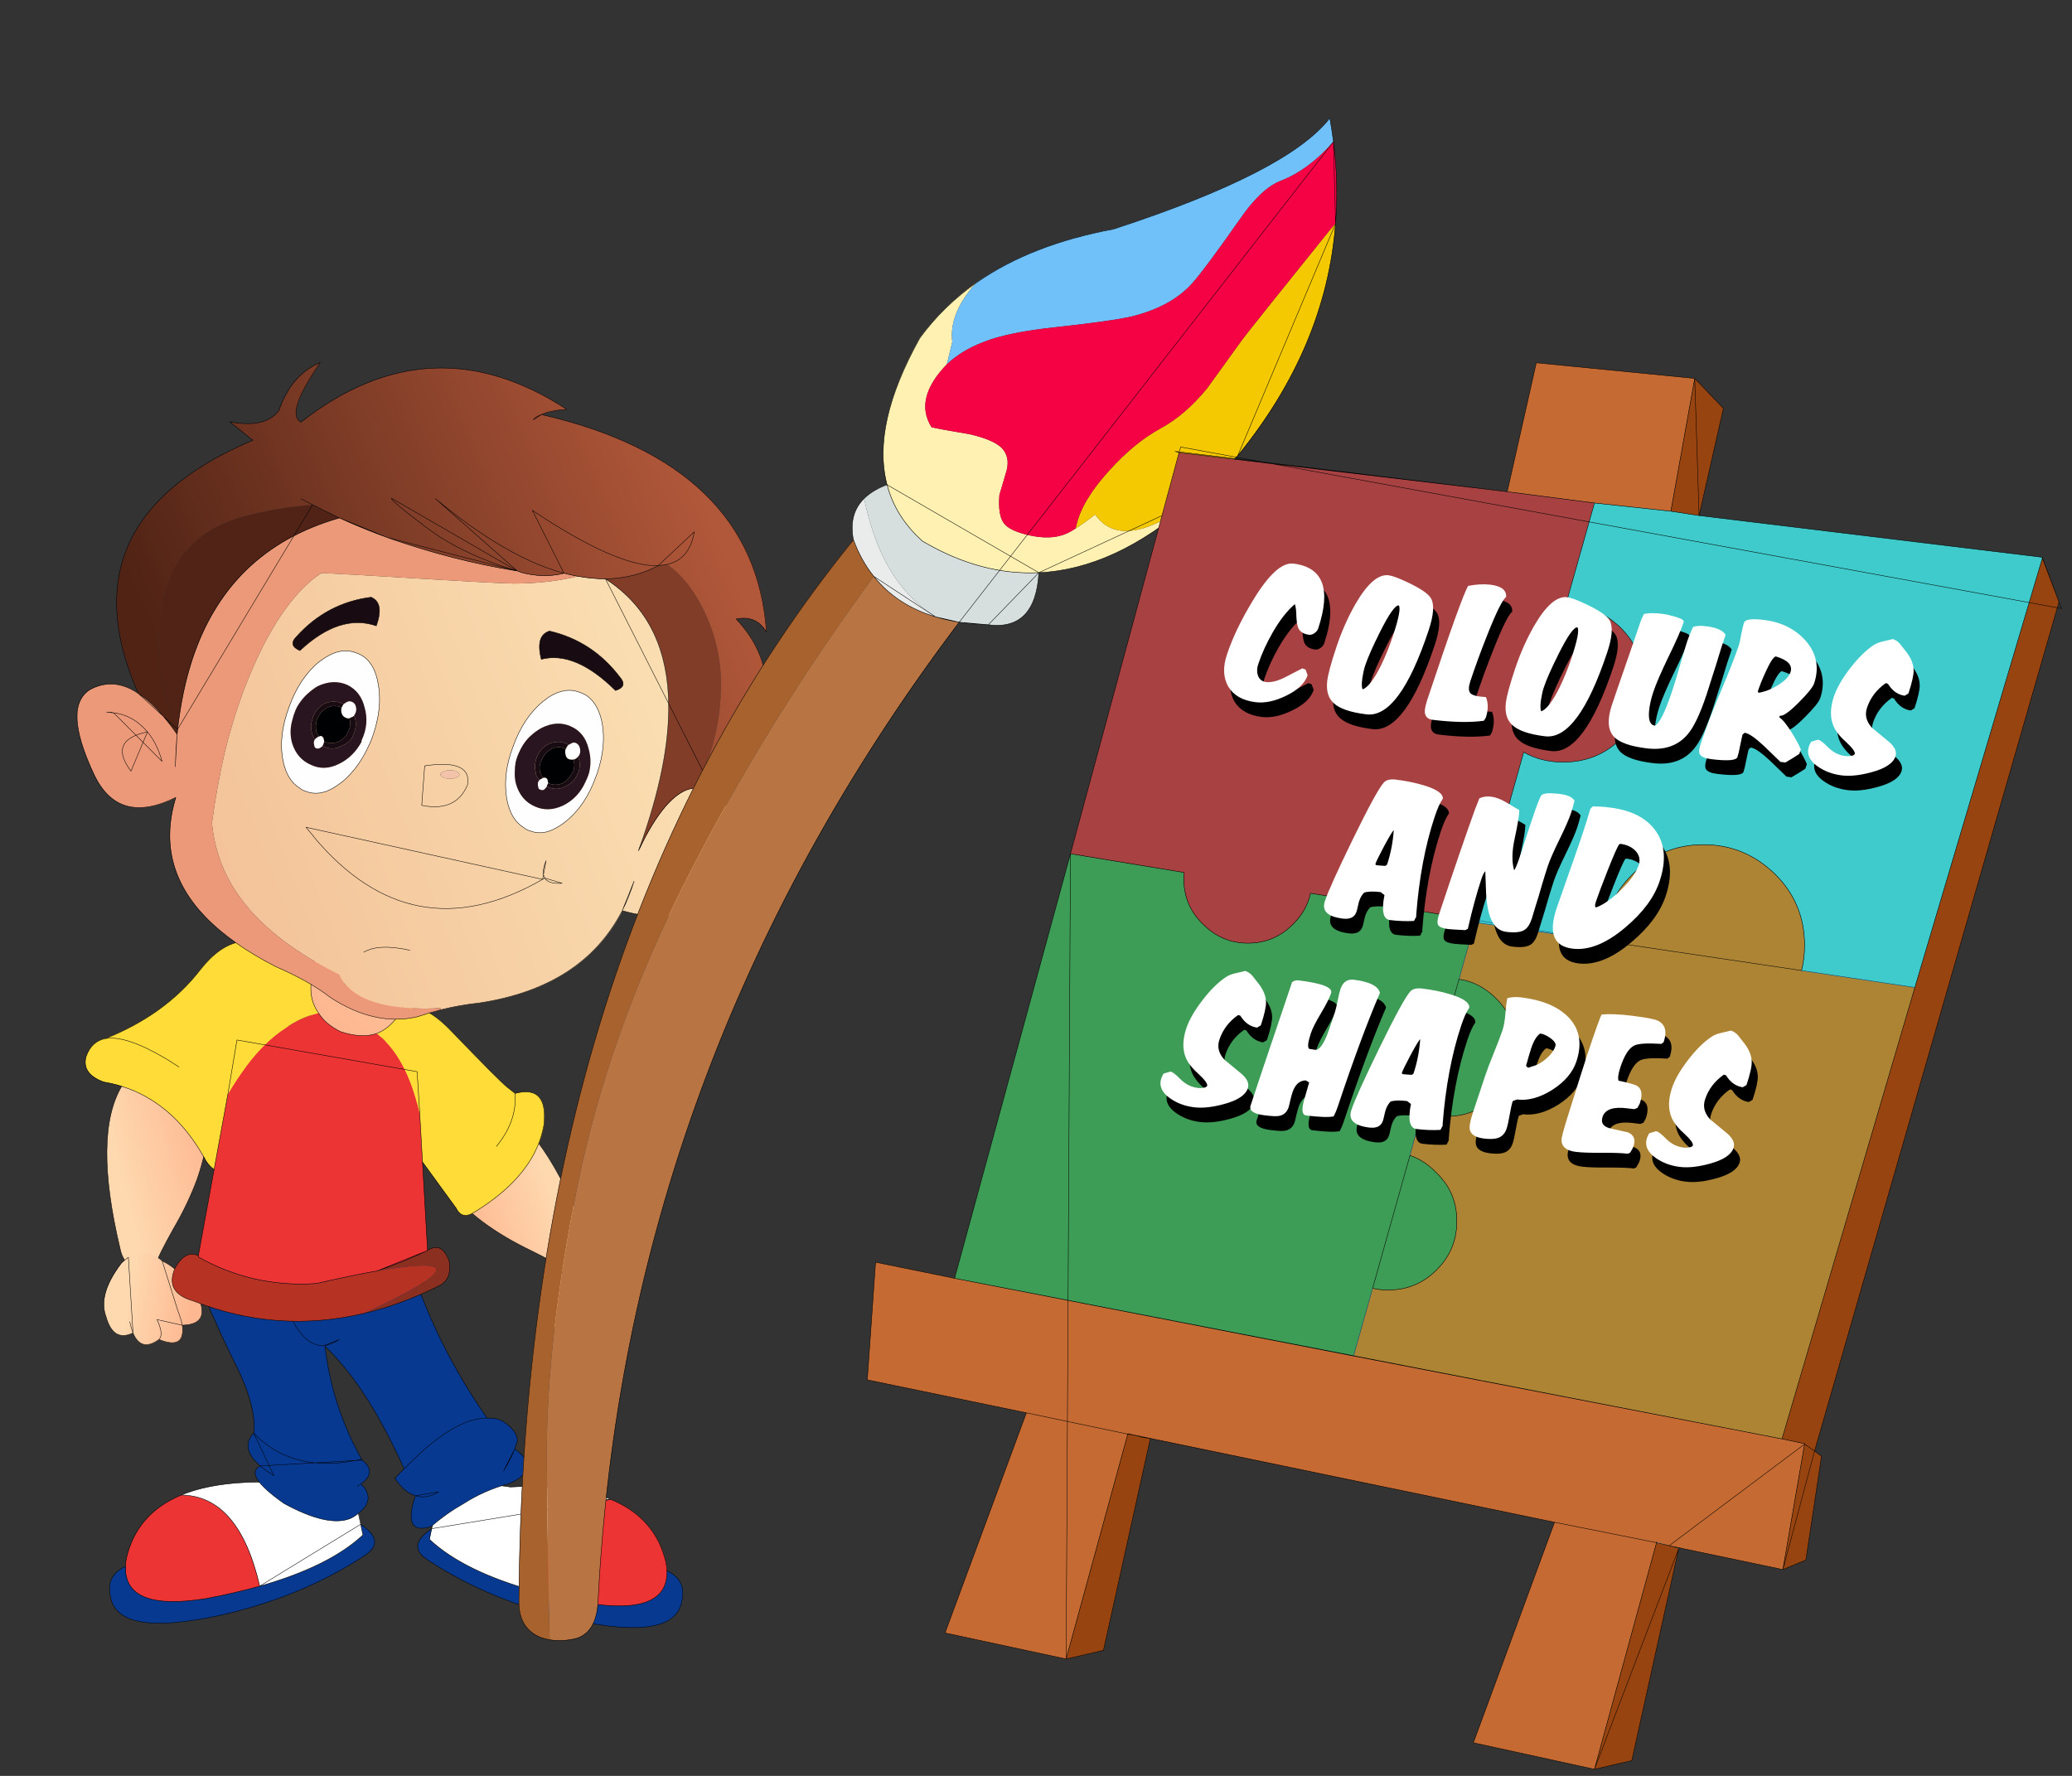<svg width="189" height="162" viewBox="0 0 189 162" fill="none" xmlns="http://www.w3.org/2000/svg">
<rect x="0" y="0" width="189" height="162" fill="#333333" stroke="none"/>
<g id="cs">
<g id="color_and_shapes">
<g id="han_r">
<g id="Layer_1">
<g id="Group">
<g id="Group_2">
<g id="Group_3">
<path id="Vector" d="M16.055 98.301C13.592 97.194 11.932 97.472 11.076 99.134C9.354 102.079 9.308 106.979 10.938 113.832C11.123 114.859 11.67 115.546 12.578 115.891C13.533 116.095 14.053 115.955 14.137 115.472C14.352 114.835 14.905 113.721 15.796 112.13C16.722 110.552 17.465 108.99 18.025 107.445C18.538 105.924 18.898 104.331 19.104 102.667C19.357 101.039 18.341 99.584 16.055 98.301Z" fill="url(#paint0_linear)"/>
</g>
</g>
<g id="Group_4">
<path id="Vector_2" d="M16.055 98.301C18.341 99.584 19.357 101.039 19.104 102.667C18.898 104.331 18.538 105.924 18.025 107.445C17.465 108.99 16.722 110.552 15.796 112.13C14.905 113.721 14.352 114.835 14.137 115.472C14.053 115.955 13.533 116.095 12.578 115.891C11.67 115.546 11.123 114.859 10.938 113.832C9.308 106.979 9.354 102.079 11.076 99.134C11.932 97.472 13.592 97.194 16.055 98.301Z" stroke="black" stroke-width="0.04" stroke-linecap="round" stroke-linejoin="round"/>
</g>
</g>
<g id="Group_5">
<g id="Group_6">
<g id="Group_7">
<path id="Vector_3" d="M14.926 115.078C15.785 115.509 16.718 116.354 17.727 117.613C18.945 119.766 18.582 120.857 16.639 120.885C16.561 120.517 16.422 120.074 16.223 119.556C16.422 120.074 16.561 120.517 16.639 120.885C16.828 122.421 16.119 122.861 14.511 122.204C14.813 121.906 14.754 121.302 14.332 120.392C14.754 121.302 14.813 121.906 14.511 122.204C13.423 122.993 12.629 122.792 12.129 121.6C12.023 121.321 11.928 120.983 11.845 120.584C11.928 120.983 12.023 121.321 12.129 121.6C10.93 122.18 10.112 121.686 9.677 120.118C9.17 118.772 9.625 117.162 11.042 115.289L11.051 115.242C11.276 115.034 11.503 114.854 11.732 114.701C12.715 114.067 13.727 114.175 14.768 115.023C14.773 115.036 14.789 115.039 14.815 115.032C14.844 115.061 14.881 115.077 14.926 115.078Z" fill="url(#paint1_linear)"/>
</g>
</g>
<g id="Group_8">
<path id="Vector_4" d="M14.504 122.187C13.415 122.976 12.625 122.779 12.132 121.597C12.019 121.309 11.921 120.966 11.838 120.567M14.794 115.025C14.832 115.047 14.872 115.067 14.914 115.084C15.776 115.5 16.711 116.337 17.72 117.595C18.938 119.749 18.573 120.847 16.628 120.891C16.552 120.508 16.415 120.057 16.216 119.539L14.794 115.025ZM12.132 121.597C10.926 122.168 10.105 121.669 9.67 120.101C9.163 118.755 9.618 117.145 11.035 115.272L11.053 115.239C11.272 115.021 11.491 114.84 11.711 114.694L12.132 121.597ZM16.628 120.891C16.82 122.412 16.112 122.843 14.504 122.187C14.806 121.889 14.747 121.285 14.325 120.375L16.628 120.891Z" stroke="black" stroke-width="0.04" stroke-linecap="round" stroke-linejoin="round"/>
</g>
</g>
</g>
</g>
<g id="hand_l">
<g id="Layer_1_2">
<g id="Group_9">
<g id="Group_10">
<g id="Group_11">
<path id="Vector_5" d="M51.711 115.975C52.08 116.318 52.595 116.133 53.255 115.421C53.809 114.629 53.888 113.757 53.492 112.807C50.984 106.207 48.199 102.168 45.137 100.69C43.474 99.766 41.943 100.465 40.544 102.789C39.356 105.138 39.329 106.92 40.464 108.134C41.547 109.375 42.735 110.484 44.028 111.461C45.348 112.438 46.84 113.322 48.503 114.114C50.113 114.906 51.182 115.526 51.711 115.975Z" fill="url(#paint2_linear)"/>
</g>
</g>
<g id="Group_12">
<path id="Vector_6" d="M51.711 115.975C52.08 116.318 52.595 116.133 53.255 115.421C53.809 114.629 53.888 113.757 53.492 112.807C50.984 106.207 48.199 102.168 45.137 100.69C43.474 99.766 41.943 100.465 40.544 102.789C39.356 105.138 39.329 106.92 40.464 108.134C41.547 109.375 42.735 110.484 44.028 111.461C45.348 112.438 46.84 113.322 48.503 114.114C50.113 114.906 51.182 115.526 51.711 115.975Z" stroke="black" stroke-width="0.04" stroke-linecap="round" stroke-linejoin="round"/>
</g>
</g>
<g id="Group_13">
<g id="Group_14">
<g id="Group_15">
<path id="Vector_7" d="M51.105 115.297C51.107 115.31 51.096 115.321 51.071 115.331C51.063 115.371 51.041 115.404 51.004 115.431C50.535 116.27 50.234 117.493 50.103 119.102C50.301 121.569 51.214 122.269 52.84 121.204C52.699 120.855 52.565 120.41 52.439 119.869C52.565 120.41 52.699 120.855 52.84 121.204C53.544 122.583 54.378 122.55 55.343 121.104C54.925 121.026 54.636 120.493 54.475 119.502C54.636 120.493 54.925 121.026 55.343 121.104C56.687 121.148 57.232 120.536 56.978 119.269C56.91 118.978 56.799 118.644 56.644 118.267C56.799 118.644 56.91 118.978 56.978 119.269C58.297 119.077 58.698 118.209 58.179 116.666C57.845 115.266 56.566 114.187 54.342 113.429L54.308 113.395C54.005 113.349 53.715 113.326 53.441 113.328C52.271 113.354 51.492 114.01 51.105 115.297Z" fill="url(#paint3_linear)"/>
</g>
</g>
<g id="Group_16">
<path id="Vector_8" d="M52.837 121.213C53.53 122.581 54.359 122.542 55.323 121.096M51.068 115.323C51.05 115.363 51.027 115.402 51.002 115.44C50.521 116.268 50.215 117.486 50.084 119.094C50.282 121.561 51.2 122.267 52.837 121.213C52.685 120.853 52.546 120.403 52.42 119.862L51.068 115.323ZM56.959 119.278C58.278 119.075 58.678 118.202 58.16 116.658C57.826 115.258 56.547 114.179 54.322 113.421L54.289 113.404C53.985 113.346 53.702 113.319 53.438 113.321L56.959 119.278ZM56.959 119.278C56.891 118.976 56.779 118.636 56.625 118.26L56.959 119.278ZM55.323 121.096C56.668 121.14 57.213 120.534 56.959 119.278L55.323 121.096ZM55.323 121.096C54.905 121.019 54.616 120.485 54.456 119.495L55.323 121.096Z" stroke="black" stroke-width="0.04" stroke-linecap="round" stroke-linejoin="round"/>
</g>
</g>
</g>
</g>
<g id="han_l">
<g id="Layer_1_3">
<g id="Group_17">
<g id="Group_18">
<g id="Group_19">
<path id="Vector_9" d="M35.053 95.141C34.585 98.144 35.676 101.66 38.323 105.686L41.627 110.225C41.983 110.959 42.55 111.07 43.329 110.559C44.936 109.571 46.238 108.503 47.233 107.355C48.546 105.895 49.347 104.304 49.636 102.583C49.881 100.158 49.002 99.212 47 99.746C47.133 101.437 46.566 103.05 45.298 104.585C46.566 103.05 47.133 101.437 47 99.746C46.975 99.721 46.73 99.532 46.266 99.179C45.829 98.831 44.116 97.107 41.126 94.006C39.499 92.318 38.153 91.673 37.088 92.071C36.217 92.389 35.539 93.413 35.053 95.141Z" fill="#FFDC38"/>
</g>
</g>
<g id="Group_20">
<path id="Vector_10" d="M46.98 99.739C47.114 101.429 46.547 103.042 45.278 104.577M35.033 95.133C35.519 93.405 36.198 92.382 37.069 92.063C38.134 91.665 39.485 92.316 41.124 94.015C44.102 97.105 45.815 98.823 46.263 99.171C46.716 99.525 46.955 99.714 46.98 99.739C48.983 99.205 49.861 100.15 49.617 102.575C49.328 104.297 48.532 105.893 47.231 107.364C46.224 108.501 44.917 109.563 43.309 110.551C42.531 111.063 41.964 110.951 41.608 110.217L38.304 105.679C35.656 101.652 34.566 98.137 35.033 95.133Z" stroke="black" stroke-width="0.04" stroke-linecap="round" stroke-linejoin="round"/>
</g>
</g>
</g>
</g>
<g id="han_r_2">
<g id="Layer_1_4">
<g id="Group_21">
<g id="Group_22">
<g id="Group_23">
<path id="Vector_11" d="M18.251 88.475C16.162 91.176 13.287 93.26 9.627 94.727C10.864 94.503 12.701 95.114 15.138 96.56C15.528 96.795 15.928 97.046 16.338 97.313C15.928 97.046 15.528 96.795 15.138 96.56C12.701 95.114 10.864 94.503 9.627 94.727C8.786 94.888 8.201 95.43 7.871 96.352C7.572 97.401 8.101 98.18 9.457 98.69C11.06 98.955 12.519 99.508 13.835 100.349C15.764 101.536 17.39 103.328 18.712 105.723C18.72 105.772 18.742 105.813 18.778 105.848C19.59 107.145 20.599 107.233 21.804 106.114C22.686 105.058 22.948 104.057 22.587 103.108L26.879 92.208C28.17 89.949 27.58 88.08 25.11 86.602C24.01 85.941 22.942 85.706 21.905 85.897C20.639 86.12 19.421 86.979 18.251 88.475Z" fill="#FFDC38"/>
</g>
</g>
<g id="Group_24">
<path id="Vector_12" d="M9.614 94.744C10.851 94.519 12.693 95.132 15.141 96.581C15.52 96.812 15.915 97.062 16.325 97.329M9.614 94.744C8.773 94.904 8.188 95.446 7.858 96.369C7.559 97.417 8.088 98.196 9.444 98.706C11.047 98.972 12.508 99.519 13.827 100.349C15.753 101.547 17.377 103.344 18.699 105.739C18.707 105.788 18.73 105.83 18.765 105.864C19.577 107.161 20.586 107.249 21.791 106.13C22.674 105.075 22.935 104.073 22.575 103.124L26.866 92.224C28.157 89.965 27.572 88.098 25.113 86.623C24.002 85.959 22.928 85.723 21.892 85.913C20.626 86.136 19.415 86.992 18.259 88.48C16.156 91.189 13.274 93.276 9.614 94.744Z" stroke="black" stroke-width="0.04" stroke-linecap="round" stroke-linejoin="round"/>
</g>
</g>
</g>
</g>
<g id="feet_r">
<g id="Layer_1_5">
<g id="Group_25">
<g id="Group_26">
<g id="Group_27">
<path id="Vector_13" d="M16.531 136.388C13.851 137.509 12.194 139.412 11.559 142.095C11.492 142.384 11.459 142.651 11.459 142.896C11.37 145.655 13.817 146.633 18.801 145.833C20.576 145.497 22.211 145.119 23.706 144.698C22.435 139.194 20.043 136.424 16.531 136.388Z" fill="#EC3434"/>
<path id="Vector_14" d="M33.05 140.093C33.073 140.07 33.095 140.048 33.117 140.026L32.917 139.058L32.55 137.356C32.238 135.287 29.969 134.586 25.742 135.254C21.922 135.059 18.852 135.437 16.531 136.388C20.043 136.424 22.435 139.194 23.706 144.698C27.889 143.51 31.004 141.975 33.05 140.093Z" fill="white"/>
<path id="Vector_15" d="M33.117 140.026C33.095 140.048 33.073 140.07 33.05 140.093C31.004 141.975 27.889 143.51 23.706 144.698C22.211 145.119 20.576 145.497 18.801 145.833C13.817 146.633 11.37 145.655 11.459 142.896C10.258 143.452 9.802 144.364 10.091 145.632C10.491 148.146 13.817 148.725 20.069 147.368C25.03 146.255 29.424 144.442 33.251 141.928C34.608 141.06 34.496 140.104 32.917 139.058L33.117 140.026Z" fill="#073991"/>
</g>
</g>
<g id="Group_28">
<path id="Vector_16" d="M11.44 142.888C11.44 142.643 11.473 142.376 11.54 142.087C12.175 139.404 13.838 137.502 16.529 136.381M32.898 139.05L33.098 140.018C33.075 140.04 33.053 140.063 33.031 140.085C30.985 141.968 27.87 143.503 23.687 144.69C22.191 145.112 20.556 145.49 18.781 145.825C13.798 146.626 11.351 145.647 11.44 142.888C10.238 143.444 9.782 144.356 10.071 145.625C10.472 148.139 13.798 148.717 20.049 147.36C25.011 146.248 29.405 144.434 33.231 141.92C34.588 141.053 34.477 140.096 32.898 139.05ZM32.898 139.05L32.531 137.348C32.219 135.279 29.95 134.579 25.723 135.246C21.903 135.051 18.838 135.429 16.529 136.381C20.029 136.416 22.416 139.186 23.687 144.69L32.898 139.05Z" stroke="black" stroke-width="0.04" stroke-linecap="round" stroke-linejoin="round"/>
</g>
</g>
</g>
</g>
<g id="feet_l">
<g id="Layer_1_6">
<g id="Group_29">
<g id="Group_30">
<g id="Group_31">
<path id="Vector_17" d="M60.749 142.495C60.104 139.803 58.435 137.901 55.743 136.789C52.25 136.833 49.87 139.603 48.602 145.098C50.092 145.521 51.727 145.899 53.507 146.233C58.491 147.034 60.938 146.055 60.849 143.296C60.849 143.052 60.816 142.785 60.749 142.495Z" fill="#EC3434"/>
<path id="Vector_18" d="M39.191 140.426L39.391 139.458C37.811 140.504 37.7 141.461 39.057 142.328C42.884 144.842 47.278 146.656 52.239 147.768C58.491 149.125 61.817 148.547 62.217 146.033C62.506 144.765 62.05 143.852 60.849 143.296C60.938 146.055 58.491 147.034 53.507 146.233C51.727 145.899 50.092 145.521 48.602 145.098C44.419 143.919 41.304 142.384 39.258 140.493C39.235 140.471 39.213 140.449 39.191 140.426Z" fill="#073991"/>
<path id="Vector_19" d="M39.758 137.757L39.391 139.458L39.191 140.426C39.213 140.449 39.235 140.471 39.258 140.493C41.304 142.384 44.419 143.919 48.602 145.098C49.87 139.603 52.25 136.833 55.743 136.789C53.452 135.832 50.392 135.454 46.566 135.654C42.339 134.987 40.07 135.688 39.758 137.757Z" fill="white"/>
</g>
</g>
<g id="Group_32">
<path id="Vector_20" d="M60.83 143.289C60.919 146.047 58.471 147.026 53.488 146.225C51.708 145.892 50.073 145.513 48.582 145.091M55.724 136.781C53.432 135.824 50.373 135.446 46.547 135.646C42.319 134.979 40.05 135.68 39.739 137.749L39.372 139.451L39.171 140.419C39.194 140.441 39.216 140.463 39.238 140.485C41.285 142.376 44.4 143.911 48.582 145.091C49.85 139.595 52.231 136.826 55.724 136.781ZM55.724 136.781C58.416 137.893 60.084 139.796 60.73 142.488C60.796 142.777 60.83 143.044 60.83 143.289C62.031 143.845 62.487 144.757 62.198 146.025C61.797 148.539 58.471 149.117 52.22 147.76C47.258 146.648 42.864 144.835 39.038 142.321C37.681 141.453 37.792 140.496 39.372 139.451L55.724 136.781Z" stroke="black" stroke-width="0.04" stroke-linecap="round" stroke-linejoin="round"/>
</g>
</g>
</g>
</g>
<g id="leg_r">
<g id="Layer_1_7">
<g id="Group_33">
<g id="Group_34">
<g id="Group_35">
<path id="Vector_21" d="M33.05 133.185C33.017 133.176 32.984 133.153 32.95 133.118C29.982 133.783 27.457 133.56 25.375 132.45C24.57 132.01 23.825 131.432 23.139 130.715C22.297 131.644 22.497 132.645 23.74 133.719C24.093 134.016 24.515 134.316 25.008 134.62C24.515 134.316 24.093 134.016 23.74 133.719C22.697 134.255 23.42 135.401 25.909 137.156C28.526 138.582 30.517 139.049 31.882 138.557C32.129 138.46 32.352 138.326 32.55 138.157C33.795 137.276 33.929 136.342 32.95 135.354C32.848 135.437 32.737 135.515 32.617 135.587C32.737 135.515 32.848 135.437 32.95 135.354C33.949 134.645 33.983 133.922 33.05 133.185ZM32.95 133.118C32.984 133.153 33.017 133.176 33.05 133.185C30.805 129.239 29.614 124.923 29.48 120.236C29.955 116.682 28.253 114.813 24.374 114.63C22.596 114.541 21.217 114.775 20.236 115.331C19.995 115.467 19.772 115.622 19.568 115.798C18.536 116.737 18.503 118.172 19.468 120.103C20.116 121.602 20.784 123.037 21.47 124.408C22.718 126.869 23.286 128.926 23.172 130.582L23.139 130.715C23.825 131.432 24.57 132.01 25.375 132.45C27.457 133.56 29.982 133.783 32.95 133.118Z" fill="#073991"/>
</g>
</g>
<g id="Group_36">
<path id="Vector_22" d="M32.931 135.363C32.829 135.435 32.718 135.507 32.597 135.58M23.136 130.724C23.811 131.43 24.557 132.003 25.372 132.443C27.443 133.553 29.963 133.781 32.931 133.127C32.965 133.151 32.998 133.173 33.031 133.194C30.785 129.237 29.595 124.916 29.46 120.229C29.936 116.674 28.234 114.805 24.355 114.622C22.577 114.534 21.197 114.767 20.216 115.323C19.976 115.459 19.759 115.615 19.566 115.79C18.522 116.729 18.483 118.169 19.449 120.112C20.097 121.6 20.764 123.03 21.451 124.4C22.699 126.861 23.272 128.924 23.17 130.591L23.136 130.724ZM23.136 130.724C22.283 131.642 22.483 132.643 23.737 133.728C24.079 134.014 24.496 134.309 24.988 134.612L23.136 130.724ZM33.031 133.194C33.963 133.92 33.93 134.643 32.931 135.363C33.909 136.34 33.781 137.274 32.547 138.166C32.338 138.324 32.11 138.452 31.863 138.55C30.498 139.042 28.512 138.574 25.906 137.148C23.406 135.393 22.683 134.253 23.737 133.728L33.031 133.194Z" stroke="black" stroke-width="0.04" stroke-linecap="round" stroke-linejoin="round"/>
</g>
</g>
</g>
</g>
<g id="leg_l">
<g id="Layer_1_8">
<g id="Group_37">
<g id="Group_38">
<g id="Group_39">
<path id="Vector_23" d="M45.85 129.637C45.428 129.425 44.952 129.333 44.424 129.359C42.682 129.359 40.623 130.455 38.247 132.646C37.798 133.068 37.336 133.517 36.861 133.992C36.571 134.256 36.293 134.547 36.029 134.864C36.584 135.708 37.204 136.236 37.891 136.448C38.392 136.606 38.92 136.58 39.474 136.368C39.633 136.289 39.818 136.197 40.029 136.091C39.818 136.197 39.633 136.289 39.474 136.368C38.92 136.58 38.392 136.606 37.891 136.448C37.072 138.876 37.547 139.814 39.316 139.259C40.266 138.441 41.256 137.741 42.286 137.16C43.527 136.368 44.86 135.774 46.285 135.378C46.312 135.378 46.338 135.378 46.365 135.378C48.45 134.481 48.648 133.412 46.959 132.171C46.695 132.831 46.351 133.504 45.929 134.19C46.351 133.504 46.695 132.831 46.959 132.171C47.038 131.933 47.117 131.696 47.196 131.458C47.196 130.825 46.747 130.217 45.85 129.637ZM38.524 118.391C37.495 115.83 36.32 114.14 35 113.322C33.152 112.081 31.04 112.002 28.664 113.084C27.846 113.454 27.199 113.969 26.724 114.629C25.879 115.79 25.72 117.414 26.248 119.499C27.172 121.743 28.281 122.826 29.575 122.746C29.997 122.694 30.459 122.509 30.961 122.192C30.459 122.509 29.997 122.694 29.575 122.746C32.162 125.175 34.591 128.924 36.861 133.992C37.336 133.517 37.798 133.068 38.247 132.646C40.623 130.455 42.682 129.359 44.424 129.359C41.969 125.822 40.002 122.166 38.524 118.391Z" fill="#073991"/>
</g>
</g>
<g id="Group_40">
<path id="Vector_24" d="M36.861 133.992C37.336 133.517 37.798 133.068 38.247 132.646C40.623 130.455 42.682 129.359 44.424 129.359M38.524 118.391C40.002 122.166 41.969 125.822 44.424 129.359C44.952 129.333 45.428 129.425 45.85 129.637C46.747 130.217 47.196 130.825 47.196 131.458C47.117 131.696 47.038 131.933 46.959 132.171C48.648 133.412 48.45 134.481 46.365 135.378C46.338 135.378 46.312 135.378 46.285 135.378C44.86 135.774 43.527 136.368 42.286 137.16C41.256 137.741 40.266 138.441 39.316 139.259C37.547 139.814 37.072 138.876 37.891 136.448C37.204 136.236 36.584 135.708 36.029 134.864C36.293 134.547 36.571 134.256 36.861 133.992C34.591 128.924 32.162 125.175 29.575 122.746C28.281 122.826 27.172 121.743 26.248 119.499C25.72 117.414 25.879 115.79 26.724 114.629C27.199 113.969 27.846 113.454 28.664 113.084C31.04 112.002 33.152 112.081 35 113.322C36.32 114.14 37.495 115.83 38.524 118.391ZM29.575 122.746C29.997 122.694 30.459 122.509 30.961 122.192L29.575 122.746ZM46.959 132.171C46.695 132.831 46.351 133.504 45.929 134.19L46.959 132.171ZM37.891 136.448C38.392 136.606 38.92 136.58 39.474 136.368C39.633 136.289 39.818 136.197 40.029 136.091L37.891 136.448Z" stroke="black" stroke-width="0.04" stroke-linecap="round" stroke-linejoin="round"/>
</g>
</g>
</g>
</g>
<g id="body">
<g id="Layer_1_9">
<g id="Group_41">
<g id="Group_42">
<g id="Group_43">
<path id="Vector_25" d="M31.198 84.415C29.957 85.286 29.06 86.566 28.506 88.256C27.925 89.893 27.859 91.45 28.308 92.928C28.73 94.38 29.548 95.331 30.763 95.78C31.977 96.176 33.191 95.925 34.406 95.027C35.699 94.156 36.623 92.889 37.178 91.226C37.758 89.563 37.825 87.992 37.376 86.513C36.901 85.061 36.056 84.124 34.841 83.702C33.627 83.306 32.413 83.544 31.198 84.415Z" fill="url(#paint4_linear)"/>
</g>
</g>
<g id="Group_44">
<path id="Vector_26" d="M31.198 84.415C32.413 83.544 33.627 83.306 34.841 83.702C36.056 84.124 36.901 85.061 37.376 86.513C37.825 87.992 37.758 89.563 37.178 91.226C36.623 92.889 35.699 94.156 34.406 95.027C33.191 95.925 31.977 96.176 30.763 95.78C29.548 95.331 28.73 94.38 28.308 92.928C27.859 91.45 27.925 89.893 28.506 88.256C29.06 86.566 29.957 85.286 31.198 84.415Z" stroke="black" stroke-width="0.04" stroke-linecap="round" stroke-linejoin="round"/>
</g>
</g>
<g id="Group_45">
<g id="Group_46">
<g id="Group_47">
<path id="Vector_27" d="M33.178 119.816C41.573 115.935 41.982 114.642 34.406 115.935C32.901 116.199 31.053 116.582 28.862 117.084C25.034 117.348 21.444 116.543 18.091 114.668V114.549C17.326 114.18 16.626 114.536 15.992 115.619C15.306 117.15 15.847 118.166 17.616 118.668C22.684 120.674 27.872 121.057 33.178 119.816Z" fill="#B63324"/>
<path id="Vector_28" d="M33.178 119.816C35.449 119.288 37.745 118.443 40.068 117.282C40.834 116.912 41.138 116.173 40.979 115.064C40.53 113.823 39.87 113.493 38.999 114.074C37.442 114.813 35.91 115.434 34.406 115.935C41.982 114.642 41.573 115.935 33.178 119.816Z" fill="#8B2F21"/>
<path id="Vector_29" d="M38.286 101.561C38.049 100.558 37.772 99.634 37.455 98.789C36.689 96.783 35.66 95.278 34.366 94.275C33.469 94.592 32.373 94.539 31.079 94.116C30.155 93.668 29.482 93.1 29.06 92.414C28.004 92.651 26.988 93.113 26.011 93.8C24.797 94.592 23.648 95.7 22.566 97.126C21.826 98.129 21.233 99.027 20.784 99.819L18.091 114.549V114.668C21.444 116.543 25.034 117.348 28.862 117.084C31.053 116.582 32.901 116.199 34.406 115.935C35.91 115.434 37.442 114.813 38.999 114.074L38.286 101.561Z" fill="#EC3434"/>
<path id="Vector_30" d="M37.455 98.789C37.772 99.634 38.049 100.558 38.286 101.561L38.049 97.76L37.851 93.8C37.904 92.295 37.6 91.503 36.94 91.424C36.359 92.876 35.501 93.826 34.366 94.275C35.66 95.278 36.689 96.783 37.455 98.789ZM28.585 88.612C26.499 87.715 24.994 87.371 24.07 87.583C22.935 87.345 22.407 88.256 22.486 90.315V90.355L21.774 94.116V94.869H21.615L20.784 99.819C21.233 99.027 21.827 98.129 22.566 97.126C23.648 95.7 24.797 94.592 26.011 93.8C26.988 93.113 28.004 92.651 29.06 92.414C28.321 91.384 28.162 90.117 28.585 88.612Z" fill="#FFDC38"/>
</g>
</g>
<g id="Group_48">
<path id="Vector_31" d="M18.091 114.549V114.668C21.444 116.543 25.034 117.348 28.862 117.084C31.053 116.582 32.901 116.199 34.406 115.935M24.07 87.583C24.994 87.371 26.499 87.715 28.585 88.612C28.162 90.117 28.321 91.384 29.06 92.414C29.482 93.1 30.155 93.668 31.079 94.116C32.373 94.539 33.469 94.592 34.366 94.275C35.501 93.826 36.359 92.876 36.94 91.424L24.07 87.583ZM38.049 97.76L38.286 101.561L38.999 114.074C39.87 113.493 40.53 113.823 40.979 115.064C41.138 116.173 40.834 116.912 40.068 117.282C37.745 118.443 35.449 119.288 33.178 119.816C27.872 121.057 22.684 120.674 17.616 118.668C15.847 118.166 15.306 117.15 15.992 115.619C16.626 114.536 17.326 114.18 18.091 114.549L20.784 99.819L21.615 94.869L38.049 97.76ZM34.406 115.935C35.91 115.434 37.442 114.813 38.999 114.074L34.406 115.935Z" stroke="black" stroke-width="0.04" stroke-linecap="round" stroke-linejoin="round"/>
</g>
</g>
</g>
</g>
<g id="head">
<g id="Layer_1_10">
<g id="Group_49">
<g id="Group_50">
<g id="Group_51">
<path id="Vector_32" d="M14.914 54.493C14.887 54.662 14.857 54.832 14.823 55.004C14.062 59.009 14.523 62.853 16.205 66.537C16.278 65.971 16.358 65.41 16.445 64.855C16.986 61.395 17.988 58.411 19.449 55.905C20.289 54.466 21.28 53.184 22.422 52.06C24.684 49.841 27.537 48.239 30.982 47.255C30.157 46.863 29.336 46.463 28.519 46.053C26.317 46.214 24.144 46.584 22.002 47.165C18.167 48.296 15.804 50.739 14.914 54.493Z" fill="#502316"/>
<path id="Vector_33" d="M55.251 52.811C54.429 52.811 53.578 52.731 52.698 52.571C50.932 53.012 48.979 53.232 46.841 53.232C46 53.232 42.145 53.022 35.277 52.601C33.026 52.466 31.044 52.356 29.33 52.271C28.779 52.613 28.198 53.093 27.588 53.712C26.087 55.234 24.715 57.337 23.474 60.02C22.254 62.629 21.263 65.502 20.5 68.64C20.023 70.685 19.632 72.837 19.329 75.097C19.547 77.16 20.138 79.012 21.101 80.654C22.923 83.797 26.207 86.551 30.952 88.913C31.122 89.362 31.452 89.802 31.943 90.235C33.265 91.416 35.568 92.007 38.851 92.007C39.32 92.007 39.761 91.987 40.173 91.947C40.188 92.013 40.198 92.073 40.203 92.127C41.391 91.832 42.582 91.622 43.777 91.496C50.044 90.535 54.38 87.732 56.782 83.087C57.203 82.246 57.563 81.345 57.864 80.384C57.563 81.345 57.203 82.246 56.782 83.087C61.127 84.308 64.221 83.327 66.063 80.143C66.694 79.049 67.074 78.027 67.204 77.08C67.483 75.321 66.882 73.839 65.402 72.635C65.342 72.574 65.292 72.544 65.252 72.544C64.644 72.077 64.023 71.857 63.39 71.884C63.196 71.907 62.995 71.947 62.789 72.004C62.319 72.164 61.839 72.464 61.348 72.905C60.547 73.638 59.726 74.78 58.885 76.329C58.683 76.73 58.472 77.16 58.254 77.62C58.398 77.225 58.539 76.834 58.675 76.449C60.411 71.394 61.182 67.049 60.987 63.414C60.738 58.656 58.826 55.121 55.251 52.811ZM61.498 76.93C60.897 77.57 60.417 78.411 60.056 79.453C60.417 78.411 60.897 77.57 61.498 76.93C62.459 75.815 63.65 75.244 65.072 75.218C63.65 75.244 62.459 75.815 61.498 76.93C63.921 77.49 64.391 78.692 62.91 80.534C64.391 78.692 63.921 77.49 61.498 76.93ZM41.945 69.991C42.562 70.294 42.802 70.835 42.666 71.613C41.965 73.275 40.573 73.896 38.491 73.475C40.573 73.896 41.965 73.275 42.666 71.613C42.802 70.835 42.562 70.294 41.945 69.991C41.299 69.689 40.238 69.648 38.761 69.871C40.238 69.648 41.299 69.689 41.945 69.991ZM41.044 70.262C41.238 70.262 41.408 70.282 41.555 70.322C41.584 70.347 41.614 70.367 41.645 70.382C41.825 70.462 41.915 70.552 41.915 70.652C41.915 70.752 41.825 70.842 41.645 70.922C41.484 71.003 41.284 71.043 41.044 71.043C40.823 71.043 40.623 71.003 40.443 70.922C40.438 70.929 40.428 70.929 40.413 70.922C40.253 70.842 40.173 70.752 40.173 70.652C40.173 70.552 40.253 70.462 40.413 70.382C40.593 70.302 40.804 70.262 41.044 70.262ZM33.205 86.871C34.106 86.331 35.508 86.27 37.41 86.691C35.508 86.27 34.106 86.331 33.205 86.871Z" fill="url(#paint5_linear)"/>
<path id="Vector_34" d="M41.555 70.322C41.408 70.282 41.238 70.262 41.044 70.262C40.804 70.262 40.593 70.302 40.413 70.382C40.253 70.462 40.173 70.552 40.173 70.652C40.173 70.752 40.253 70.842 40.413 70.922C40.428 70.929 40.438 70.929 40.443 70.922C40.623 71.003 40.823 71.043 41.044 71.043C41.284 71.043 41.484 71.003 41.645 70.922C41.825 70.842 41.915 70.752 41.915 70.652C41.915 70.552 41.825 70.462 41.645 70.382C41.614 70.367 41.584 70.347 41.555 70.322Z" fill="#F3C3A9"/>
<path id="Vector_35" d="M52.698 52.571C52.295 52.499 51.884 52.408 51.466 52.301C50.205 52.621 48.883 52.591 47.502 52.211C47.401 52.151 47.301 52.111 47.201 52.09C43.288 51.463 39.334 50.442 35.337 49.027C35.054 48.928 34.764 48.818 34.466 48.697C33.289 48.256 32.128 47.776 30.982 47.255C27.537 48.239 24.684 49.841 22.422 52.06C21.28 53.184 20.289 54.466 19.449 55.905C17.988 58.411 16.986 61.395 16.445 64.855C16.358 65.41 16.278 65.971 16.205 66.537C16.2 66.689 16.189 66.839 16.175 66.988C16.114 67.737 16.064 68.508 16.025 69.301C16.027 69.492 16.027 69.632 16.025 69.721C16.017 69.796 16.007 69.866 15.995 69.931C16.007 69.866 16.017 69.796 16.025 69.721C16.027 69.632 16.027 69.492 16.025 69.301C16.064 68.508 16.114 67.737 16.175 66.988C15.837 66.5 15.496 66.05 15.154 65.636C14.297 64.576 13.456 63.785 12.631 63.264C11.129 62.242 9.647 62.132 8.186 62.933C7.511 63.378 7.13 64.069 7.044 65.006C7.037 65.245 7.037 65.496 7.044 65.757C7.062 65.854 7.072 65.954 7.074 66.057C7.226 67.292 7.736 68.834 8.606 70.682C10.088 73.786 12.571 74.477 16.055 72.755C14.8 76.837 15.691 80.461 18.728 83.627C20.315 85.274 22.467 86.796 25.185 88.193C27.228 89.074 28.88 90.005 30.141 90.986C32.864 92.768 35.517 93.359 38.1 92.758C38.8 92.52 39.501 92.309 40.203 92.127C40.198 92.073 40.188 92.013 40.173 91.947C39.761 91.987 39.32 92.007 38.851 92.007C35.568 92.007 33.265 91.416 31.943 90.235C31.452 89.802 31.122 89.362 30.952 88.913C26.207 86.551 22.923 83.797 21.101 80.654C20.138 79.012 19.547 77.16 19.329 75.097C19.632 72.837 20.023 70.685 20.5 68.64C21.263 65.502 22.254 62.629 23.474 60.02C24.715 57.337 26.087 55.234 27.588 53.712C28.198 53.093 28.779 52.613 29.33 52.271C31.044 52.356 33.026 52.466 35.277 52.601C42.145 53.022 46 53.232 46.841 53.232C48.979 53.232 50.932 53.012 52.698 52.571ZM10.378 65.036C10.496 65.046 10.606 65.056 10.709 65.066C11.586 65.249 12.357 65.66 13.021 66.297C13.178 66.445 13.329 66.605 13.472 66.778C13.494 66.804 13.514 66.824 13.532 66.838C14.084 67.521 14.505 68.392 14.793 69.451C14.505 68.392 14.084 67.521 13.532 66.838C13.514 66.824 13.494 66.804 13.472 66.778C13.373 66.798 13.273 66.818 13.171 66.838C13.122 66.853 13.072 66.863 13.021 66.868H12.991C10.984 67.434 10.643 68.596 11.97 70.352C10.643 68.596 10.984 67.434 12.991 66.868H13.021C13.072 66.863 13.122 66.853 13.171 66.838C13.273 66.818 13.373 66.798 13.472 66.778C13.329 66.605 13.178 66.445 13.021 66.297C12.357 65.66 11.586 65.249 10.709 65.066C10.606 65.056 10.496 65.046 10.378 65.036C10.181 65.007 9.971 64.987 9.747 64.976C9.932 64.956 10.062 64.945 10.138 64.945C10.193 64.945 10.273 64.976 10.378 65.036Z" fill="#EB9978"/>
<path id="Vector_36" d="M60.867 51.49C60.673 51.537 60.463 51.567 60.236 51.58C60.176 51.58 60.116 51.59 60.056 51.61C58.575 52.391 56.973 52.791 55.251 52.811C58.826 55.121 60.738 58.656 60.987 63.414C61.182 67.049 60.411 71.394 58.675 76.449C58.539 76.834 58.399 77.225 58.254 77.62C58.472 77.16 58.683 76.73 58.885 76.329C59.726 74.78 60.547 73.638 61.348 72.905C61.839 72.464 62.319 72.164 62.789 72.004C62.995 71.947 63.196 71.907 63.39 71.884C63.508 71.702 63.578 71.592 63.6 71.553C65.042 68.69 65.763 65.636 65.763 62.392C65.763 59.89 65.162 57.497 63.961 55.214C63.127 53.623 62.096 52.381 60.867 51.49Z" fill="url(#paint6_linear)"/>
<path id="Vector_37" d="M25.456 37.463C25.376 37.584 25.266 37.704 25.125 37.824C24.264 38.625 22.883 38.845 20.981 38.485L23.083 40.167C15.631 43.32 11.526 47.625 10.769 53.082C10.358 56.121 10.978 59.515 12.631 63.264C13.456 63.785 14.297 64.576 15.154 65.636C15.497 66.05 15.837 66.5 16.175 66.988C16.189 66.839 16.2 66.689 16.205 66.537C14.523 62.853 14.062 59.009 14.823 55.004C14.857 54.832 14.887 54.662 14.914 54.493C15.804 50.739 18.167 48.296 22.002 47.165C24.144 46.584 26.317 46.214 28.519 46.053C28.182 45.874 27.842 45.694 27.498 45.513C27.842 45.694 28.182 45.874 28.519 46.053C29.336 46.463 30.157 46.863 30.982 47.255C32.128 47.776 33.289 48.256 34.466 48.697C34.764 48.818 35.054 48.928 35.337 49.027C39.334 50.442 43.288 51.463 47.201 52.09C43.87 51.101 41.097 49.769 38.882 48.096C36.685 46.439 35.634 45.558 35.728 45.453C35.634 45.558 36.685 46.439 38.882 48.096C41.097 49.769 43.87 51.101 47.201 52.09C47.301 52.111 47.401 52.151 47.502 52.211C48.883 52.591 50.205 52.621 51.466 52.301C47.962 51.36 44.047 49.087 39.722 45.483C44.047 49.087 47.962 51.36 51.466 52.301C51.885 52.408 52.295 52.499 52.698 52.571C53.578 52.731 54.429 52.811 55.251 52.811C56.973 52.791 58.575 52.391 60.056 51.61C57.553 51.69 53.729 50.008 48.583 46.564C53.729 50.008 57.553 51.69 60.056 51.61C60.116 51.59 60.176 51.58 60.236 51.58C60.463 51.567 60.673 51.537 60.867 51.49C61.396 51.379 61.837 51.159 62.189 50.829C62.787 50.328 63.178 49.557 63.36 48.516C63.178 49.557 62.787 50.328 62.189 50.829C61.837 51.159 61.396 51.379 60.867 51.49C62.096 52.381 63.127 53.623 63.961 55.214C65.162 57.497 65.763 59.89 65.763 62.392C65.763 65.636 65.042 68.69 63.6 71.553C63.578 71.592 63.508 71.702 63.39 71.884C64.023 71.857 64.644 72.077 65.252 72.544C68.124 69.295 69.666 66.282 69.878 63.504C70.079 60.965 69.178 58.623 67.174 56.476C68.396 56.215 69.317 56.616 69.938 57.677C69.237 47.445 62.399 40.827 49.424 37.824C49.023 37.964 48.773 38.124 48.673 38.304C48.773 38.124 49.023 37.964 49.424 37.824C49.904 37.584 50.665 37.423 51.706 37.343C43.437 31.957 35.357 32.347 27.468 38.515C26.507 37.994 27.098 36.182 29.24 33.078C27.478 33.799 26.217 35.261 25.456 37.463Z" fill="url(#paint7_linear)"/>
</g>
</g>
<g id="Group_52">
<path id="Vector_38" d="M33.181 86.863C34.083 86.322 35.484 86.262 37.386 86.683M12.608 63.255C10.955 59.507 10.339 56.113 10.761 53.074C11.508 47.617 15.608 43.312 23.06 40.159L20.957 38.477C22.86 38.837 24.241 38.617 25.102 37.816C25.242 37.696 25.352 37.576 25.433 37.456C26.193 35.253 27.455 33.791 29.217 33.071C27.074 36.174 26.484 37.986 27.445 38.507C35.334 32.34 43.413 31.949 51.683 37.336C50.642 37.416 49.881 37.576 49.4 37.816C62.375 40.819 69.213 47.437 69.914 57.669C69.293 56.608 68.372 56.207 67.151 56.468C69.155 58.615 70.056 60.957 69.854 63.496C69.642 66.274 68.1 69.287 65.228 72.536C65.269 72.536 65.319 72.566 65.379 72.626C66.858 73.831 67.464 75.318 67.196 77.087C67.055 78.024 66.67 79.04 66.04 80.135C64.197 83.319 61.104 84.3 56.759 83.078C54.356 87.724 50.021 90.527 43.754 91.488C42.559 91.614 41.367 91.824 40.179 92.119C39.478 92.301 38.777 92.511 38.077 92.75C35.494 93.35 32.841 92.76 30.118 90.978C28.856 89.996 27.204 89.065 25.162 88.184C22.444 86.788 20.297 85.271 18.72 83.634C15.673 80.458 14.777 76.829 16.032 72.746C12.548 74.469 10.065 73.778 8.583 70.674C7.713 68.825 7.207 67.284 7.066 66.049C7.054 65.946 7.044 65.846 7.036 65.748C7.019 65.487 7.019 65.242 7.036 65.013C7.112 64.065 7.488 63.37 8.162 62.925C9.624 62.124 11.106 62.234 12.608 63.255ZM12.608 63.255C13.433 63.777 14.279 64.573 15.146 65.643C15.478 66.047 15.814 66.492 16.152 66.98C16.166 66.831 16.181 66.681 16.197 66.529L12.608 63.255ZM28.511 46.046C28.164 45.866 27.819 45.686 27.475 45.505L28.511 46.046ZM48.649 38.297C48.749 38.116 49 37.956 49.4 37.816L48.649 38.297ZM60.032 51.602C60.093 51.582 60.153 51.572 60.213 51.572C60.44 51.559 60.655 51.529 60.858 51.482C61.378 51.371 61.818 51.156 62.18 50.836C62.769 50.325 63.154 49.549 63.336 48.508L60.032 51.602ZM51.443 52.293C51.861 52.401 52.271 52.491 52.674 52.563C53.555 52.723 54.406 52.803 55.227 52.803C56.949 52.783 58.551 52.383 60.032 51.602C57.53 51.682 53.705 50 48.559 46.556L51.443 52.293ZM55.227 52.803C58.802 55.113 60.714 58.653 60.964 63.421C61.158 67.046 60.388 71.386 58.651 76.441C58.515 76.826 58.375 77.216 58.23 77.612C58.449 77.152 58.664 76.722 58.876 76.321C59.708 74.771 60.528 73.63 61.339 72.897C61.82 72.456 62.296 72.161 62.766 72.011C62.972 71.944 63.177 71.904 63.381 71.891C64.005 71.854 64.62 72.069 65.228 72.536L55.227 52.803ZM57.84 80.375C57.54 81.336 57.179 82.237 56.759 83.078L57.84 80.375ZM62.886 80.525C64.368 78.683 63.897 77.482 61.474 76.921C60.873 77.562 60.393 78.403 60.032 79.444L62.886 80.525ZM65.048 75.209C63.627 75.236 62.435 75.807 61.474 76.921L65.048 75.209ZM47.178 52.083C47.278 52.103 47.378 52.143 47.478 52.203C48.86 52.583 50.181 52.613 51.443 52.293C47.938 51.352 44.024 49.079 39.699 45.475L47.178 52.083ZM47.178 52.083C43.847 51.093 41.079 49.766 38.873 48.103C36.667 46.436 35.611 45.55 35.704 45.445L47.178 52.083ZM35.314 49.034C39.31 50.439 43.265 51.455 47.178 52.083L35.314 49.034ZM30.959 47.247C32.105 47.768 33.266 48.253 34.443 48.704C34.74 48.815 35.036 48.925 35.329 49.034L30.959 47.247ZM38.738 69.863C40.215 69.64 41.276 69.685 41.922 69.998C42.538 70.291 42.779 70.827 42.642 71.605C41.942 73.267 40.55 73.888 38.468 73.467L38.738 69.863ZM16.197 66.529C16.26 65.962 16.335 65.407 16.422 64.862C16.963 61.392 17.965 58.403 19.425 55.897C20.266 54.458 21.257 53.177 22.399 52.053C24.661 49.833 27.514 48.231 30.959 47.247C30.133 46.855 29.317 46.455 28.511 46.046L16.197 66.529ZM10.37 65.028C10.478 65.038 10.583 65.053 10.685 65.073C11.562 65.246 12.333 65.652 12.998 66.289C13.155 66.437 13.306 66.597 13.449 66.77C13.471 66.796 13.491 66.821 13.509 66.845C14.061 67.518 14.487 68.389 14.785 69.458L10.37 65.028ZM9.724 64.968C9.947 64.979 10.163 64.999 10.37 65.028L9.724 64.968ZM13.449 66.77C13.35 66.79 13.255 66.81 13.163 66.83C13.104 66.845 13.049 66.86 12.998 66.875H12.983C10.966 67.431 10.62 68.587 11.947 70.344L13.449 66.77ZM15.987 69.938C15.989 69.863 15.994 69.788 16.002 69.713C16.004 69.624 16.009 69.488 16.017 69.308C16.046 68.504 16.091 67.729 16.152 66.98L15.987 69.938Z" stroke="black" stroke-width="0.04" stroke-linecap="round" stroke-linejoin="round"/>
</g>
</g>
<g id="Layer_1_11">
<g id="Group_53">
<g id="Group_54">
<g id="Group_55">
<path id="Vector_39" d="M29.614 60.022C29.456 60.127 29.284 60.246 29.099 60.378C27.912 61.355 27.001 62.728 26.367 64.496C25.707 66.265 25.522 67.889 25.813 69.367C26.05 70.582 26.565 71.426 27.357 71.901C27.516 72.034 27.687 72.126 27.872 72.179C28.664 72.496 29.495 72.403 30.367 71.901C30.631 71.743 30.921 71.545 31.238 71.308C32.241 70.463 33.059 69.328 33.693 67.902C33.799 67.691 33.891 67.466 33.97 67.229C34.604 65.46 34.775 63.823 34.485 62.319C34.3 61.289 33.917 60.523 33.337 60.022C33.073 59.811 32.782 59.652 32.465 59.547C31.568 59.203 30.617 59.362 29.614 60.022ZM28.981 62.596C29.931 62.147 30.829 62.107 31.674 62.477C32.492 62.873 33.02 63.559 33.257 64.536C33.548 65.539 33.455 66.542 32.98 67.546C32.98 67.572 32.98 67.612 32.98 67.664C32.479 68.588 31.792 69.262 30.921 69.684C30.023 70.133 29.166 70.159 28.347 69.763C27.502 69.394 26.935 68.734 26.644 67.783C26.46 67.123 26.46 66.45 26.644 65.764C26.724 65.421 26.829 65.091 26.961 64.774C27.04 64.589 27.133 64.417 27.238 64.259C27.476 63.889 27.74 63.572 28.03 63.309C28.347 63.018 28.664 62.781 28.981 62.596ZM29.099 67.189C29.073 67.189 29.034 67.202 28.981 67.229C28.901 67.282 28.822 67.348 28.743 67.427C28.717 67.453 28.69 67.493 28.664 67.546C28.611 67.704 28.611 67.849 28.664 67.981C28.664 68.113 28.717 68.206 28.822 68.258C28.954 68.311 29.086 68.298 29.218 68.219C29.297 68.166 29.363 68.113 29.416 68.06C29.443 68.008 29.469 67.955 29.495 67.902C29.522 67.823 29.548 67.744 29.575 67.664C29.575 67.585 29.561 67.519 29.535 67.466C29.535 67.334 29.469 67.229 29.337 67.15C29.258 67.123 29.179 67.136 29.099 67.189ZM32.109 64.021C31.951 63.942 31.779 63.955 31.594 64.061C31.515 64.114 31.436 64.166 31.357 64.219C31.277 64.299 31.225 64.391 31.198 64.496C31.198 64.523 31.185 64.536 31.159 64.536C31.106 64.695 31.106 64.866 31.159 65.051C31.212 65.236 31.317 65.368 31.476 65.447C31.608 65.526 31.739 65.552 31.872 65.526C31.924 65.5 31.977 65.473 32.03 65.447C32.135 65.421 32.228 65.368 32.307 65.288C32.333 65.209 32.373 65.13 32.426 65.051C32.505 64.866 32.518 64.668 32.465 64.457C32.413 64.246 32.294 64.1 32.109 64.021ZM53.73 63.625C53.492 63.414 53.202 63.256 52.859 63.15C51.961 62.807 51.011 62.965 50.008 63.625C49.849 63.757 49.691 63.876 49.532 63.982C48.345 64.959 47.434 66.331 46.8 68.1C46.51 68.866 46.312 69.605 46.206 70.317C46.074 71.242 46.087 72.126 46.246 72.971C46.483 74.185 46.998 75.03 47.79 75.505C47.949 75.637 48.12 75.729 48.305 75.782C49.097 76.099 49.915 76.007 50.76 75.505C51.05 75.347 51.341 75.149 51.631 74.911C52.819 73.961 53.73 72.601 54.364 70.832C54.416 70.7 54.456 70.595 54.482 70.516C55.037 68.852 55.182 67.321 54.918 65.922C54.707 64.892 54.311 64.127 53.73 63.625ZM48.463 67.07C48.754 66.806 49.071 66.582 49.414 66.397C50.364 65.922 51.262 65.882 52.106 66.278C52.925 66.648 53.453 67.321 53.69 68.298C53.902 69.037 53.915 69.776 53.73 70.516C53.651 70.779 53.545 71.043 53.413 71.308C52.964 72.311 52.278 73.037 51.354 73.485C50.456 73.908 49.599 73.934 48.78 73.565C47.935 73.195 47.368 72.522 47.077 71.545C46.972 71.149 46.932 70.753 46.959 70.357C46.959 70.093 46.985 69.816 47.038 69.526C47.117 69.182 47.236 68.852 47.394 68.536C47.658 67.955 48.015 67.466 48.463 67.07ZM50.008 71.426C50.008 71.374 49.995 71.321 49.968 71.268C49.968 71.109 49.902 71.004 49.77 70.951C49.691 70.925 49.612 70.925 49.532 70.951C49.506 70.978 49.467 71.004 49.414 71.03C49.334 71.057 49.269 71.096 49.216 71.149C49.163 71.202 49.123 71.255 49.097 71.308C49.044 71.466 49.044 71.624 49.097 71.783C49.097 71.915 49.15 71.994 49.255 72.02C49.387 72.1 49.519 72.1 49.651 72.02C49.73 71.941 49.81 71.849 49.889 71.743C49.889 71.717 49.889 71.69 49.889 71.664C49.942 71.585 49.981 71.505 50.008 71.426ZM52.542 67.783C52.384 67.704 52.212 67.73 52.027 67.862C51.974 67.889 51.922 67.915 51.869 67.942C51.763 68.021 51.684 68.14 51.631 68.298L51.592 68.338C51.539 68.47 51.539 68.641 51.592 68.852C51.618 69.037 51.711 69.169 51.869 69.248C52.027 69.301 52.172 69.314 52.304 69.288C52.357 69.288 52.41 69.275 52.463 69.248C52.568 69.196 52.661 69.116 52.74 69.011C52.793 68.958 52.832 68.905 52.859 68.852C52.938 68.641 52.951 68.443 52.898 68.258C52.846 68.021 52.727 67.862 52.542 67.783Z" fill="#FEFEFE"/>
<path id="Vector_40" d="M31.674 62.477C30.829 62.107 29.931 62.147 28.981 62.596C28.664 62.781 28.347 63.018 28.03 63.309C27.74 63.572 27.476 63.889 27.238 64.259C27.133 64.417 27.04 64.589 26.961 64.774C26.829 65.091 26.724 65.421 26.644 65.764C26.46 66.45 26.46 67.123 26.644 67.783C26.935 68.734 27.502 69.394 28.347 69.763C29.166 70.159 30.023 70.133 30.921 69.684C31.792 69.262 32.479 68.588 32.98 67.664C32.98 67.612 32.98 67.572 32.98 67.546C33.455 66.542 33.548 65.539 33.257 64.536C33.02 63.559 32.492 62.873 31.674 62.477ZM31.594 64.061C31.779 63.955 31.951 63.942 32.109 64.021C32.294 64.1 32.413 64.246 32.465 64.457C32.518 64.668 32.505 64.866 32.426 65.051C32.373 65.13 32.333 65.209 32.307 65.288C32.518 65.843 32.505 66.384 32.267 66.912C32.215 67.044 32.162 67.176 32.109 67.308C31.872 67.651 31.541 67.902 31.119 68.06C30.644 68.324 30.142 68.351 29.614 68.14C29.535 68.113 29.469 68.087 29.416 68.06C29.363 68.113 29.297 68.166 29.218 68.219C29.086 68.298 28.954 68.311 28.822 68.258C28.717 68.206 28.664 68.113 28.664 67.981C28.611 67.849 28.611 67.704 28.664 67.546C28.69 67.493 28.717 67.453 28.743 67.427C28.638 67.321 28.558 67.189 28.506 67.031C28.321 66.529 28.334 66.001 28.545 65.447V65.407C28.756 64.853 29.113 64.444 29.614 64.18C30.169 63.942 30.71 63.942 31.238 64.18C31.291 64.18 31.33 64.193 31.357 64.219C31.436 64.166 31.515 64.114 31.594 64.061ZM49.414 66.397C49.071 66.582 48.754 66.806 48.463 67.07C48.015 67.466 47.658 67.955 47.394 68.536C47.236 68.852 47.117 69.182 47.038 69.526C46.985 69.816 46.959 70.093 46.959 70.357C46.932 70.753 46.972 71.149 47.077 71.545C47.368 72.522 47.935 73.195 48.78 73.565C49.599 73.934 50.456 73.908 51.354 73.485C52.278 73.037 52.964 72.311 53.413 71.308C53.545 71.043 53.651 70.779 53.73 70.516C53.915 69.776 53.902 69.037 53.69 68.298C53.453 67.321 52.925 66.648 52.106 66.278C51.262 65.882 50.364 65.922 49.414 66.397ZM52.027 67.862C52.212 67.73 52.384 67.704 52.542 67.783C52.727 67.862 52.846 68.021 52.898 68.258C52.951 68.443 52.938 68.641 52.859 68.852C52.832 68.905 52.793 68.958 52.74 69.011C52.925 69.512 52.925 70.014 52.74 70.516L52.7 70.555C52.489 71.109 52.106 71.505 51.552 71.743C51.077 72.007 50.575 72.034 50.047 71.822C49.995 71.796 49.942 71.769 49.889 71.743C49.81 71.849 49.73 71.941 49.651 72.02C49.519 72.1 49.387 72.1 49.255 72.02C49.15 71.994 49.097 71.915 49.097 71.783C49.044 71.624 49.044 71.466 49.097 71.308C49.123 71.255 49.163 71.202 49.216 71.149C49.084 71.017 48.978 70.859 48.899 70.674C48.873 70.568 48.859 70.476 48.859 70.397C48.754 69.974 48.793 69.526 48.978 69.05C49.189 68.522 49.546 68.126 50.047 67.862C50.602 67.625 51.13 67.612 51.631 67.823C51.711 67.876 51.79 67.915 51.869 67.942C51.922 67.915 51.974 67.889 52.027 67.862Z" fill="#29151F"/>
<path id="Vector_41" d="M32.307 65.288C32.228 65.368 32.135 65.421 32.03 65.447C31.977 65.473 31.924 65.5 31.872 65.526C32.003 65.922 31.964 66.331 31.753 66.754C31.7 66.859 31.647 66.965 31.594 67.07C31.383 67.334 31.132 67.532 30.842 67.664C30.419 67.823 30.023 67.823 29.654 67.664C29.628 67.664 29.601 67.664 29.575 67.664C29.548 67.744 29.522 67.823 29.495 67.902C29.469 67.955 29.443 68.008 29.416 68.06C29.469 68.087 29.535 68.113 29.614 68.14C30.142 68.351 30.644 68.324 31.119 68.06C31.541 67.902 31.872 67.651 32.109 67.308C32.162 67.176 32.215 67.044 32.267 66.912C32.505 66.384 32.518 65.843 32.307 65.288ZM31.357 64.219C31.33 64.193 31.291 64.18 31.238 64.18C30.71 63.942 30.169 63.942 29.614 64.18C29.113 64.444 28.756 64.853 28.545 65.407V65.447C28.334 66.001 28.321 66.529 28.506 67.031C28.558 67.189 28.637 67.321 28.743 67.427C28.822 67.348 28.901 67.282 28.981 67.229C29.034 67.202 29.073 67.189 29.099 67.189C29.02 67.057 28.941 66.925 28.862 66.793C28.783 66.397 28.796 66.028 28.901 65.684C28.928 65.605 28.954 65.539 28.981 65.487C29.192 65.038 29.495 64.721 29.892 64.536C30.314 64.351 30.723 64.351 31.119 64.536H31.159C31.185 64.536 31.198 64.523 31.198 64.496C31.225 64.391 31.277 64.299 31.357 64.219ZM27.04 58.081C26.512 58.609 26.618 59.032 27.357 59.349C29.786 57.078 32.109 56.326 34.327 57.092C34.828 55.692 34.67 54.821 33.851 54.478C31.159 54.821 28.888 56.022 27.04 58.081ZM50.087 71.466L50.008 71.426C49.981 71.505 49.942 71.585 49.889 71.664C49.889 71.69 49.889 71.717 49.889 71.743C49.942 71.769 49.995 71.796 50.047 71.822C50.575 72.034 51.077 72.007 51.552 71.743C52.106 71.505 52.489 71.109 52.7 70.555L52.74 70.516C52.925 70.014 52.925 69.512 52.74 69.011C52.661 69.116 52.568 69.196 52.463 69.248C52.41 69.275 52.357 69.288 52.304 69.288C52.437 69.684 52.41 70.093 52.225 70.516H52.186C51.974 70.938 51.671 71.255 51.275 71.466C50.852 71.624 50.456 71.624 50.087 71.466ZM49.414 69.288C49.625 68.839 49.928 68.509 50.325 68.298C50.747 68.113 51.143 68.113 51.513 68.298C51.539 68.324 51.565 68.338 51.592 68.338L51.631 68.298C51.684 68.14 51.763 68.021 51.869 67.942C51.79 67.915 51.711 67.876 51.631 67.823C51.13 67.612 50.602 67.625 50.047 67.862C49.546 68.126 49.189 68.522 48.978 69.05C48.793 69.526 48.754 69.974 48.859 70.397C48.859 70.476 48.873 70.568 48.899 70.674C48.978 70.859 49.084 71.017 49.216 71.149C49.269 71.096 49.334 71.057 49.414 71.03C49.467 71.004 49.506 70.978 49.532 70.951C49.427 70.819 49.348 70.687 49.295 70.555C49.269 70.502 49.255 70.45 49.255 70.397C49.176 70.027 49.229 69.657 49.414 69.288ZM56.145 62.992C56.911 62.754 57.043 62.345 56.541 61.764C54.878 59.573 52.74 58.174 50.127 57.567C49.255 57.831 49.005 58.689 49.374 60.141C51.433 59.613 53.69 60.563 56.145 62.992Z" fill="#190B12"/>
<path id="Vector_42" d="M31.159 64.536H31.119C30.723 64.351 30.314 64.351 29.892 64.536C29.495 64.721 29.192 65.038 28.981 65.487C28.954 65.539 28.928 65.605 28.901 65.684C28.796 66.028 28.783 66.397 28.862 66.793C28.941 66.925 29.02 67.057 29.099 67.189C29.179 67.136 29.258 67.123 29.337 67.15C29.469 67.229 29.535 67.334 29.535 67.466C29.561 67.519 29.575 67.585 29.575 67.664C29.601 67.664 29.628 67.664 29.654 67.664C30.023 67.823 30.419 67.823 30.842 67.664C31.132 67.532 31.383 67.334 31.594 67.07C31.647 66.965 31.7 66.859 31.753 66.754C31.964 66.331 32.003 65.922 31.872 65.526C31.739 65.552 31.608 65.526 31.476 65.447C31.317 65.368 31.212 65.236 31.159 65.051C31.106 64.866 31.106 64.695 31.159 64.536ZM50.325 68.298C49.928 68.509 49.625 68.839 49.414 69.288C49.229 69.657 49.176 70.027 49.255 70.397C49.255 70.45 49.269 70.502 49.295 70.555C49.348 70.687 49.427 70.819 49.532 70.951C49.612 70.925 49.691 70.925 49.77 70.951C49.902 71.004 49.968 71.109 49.968 71.268C49.995 71.321 50.008 71.374 50.008 71.426L50.087 71.466C50.456 71.624 50.852 71.624 51.275 71.466C51.671 71.255 51.974 70.938 52.186 70.516H52.225C52.41 70.093 52.437 69.684 52.304 69.288C52.172 69.314 52.027 69.301 51.869 69.248C51.711 69.169 51.618 69.037 51.592 68.852C51.539 68.641 51.539 68.47 51.592 68.338C51.565 68.338 51.539 68.324 51.513 68.298C51.143 68.113 50.747 68.113 50.325 68.298Z" fill="#000103"/>
<path id="Vector_43" d="M49.493 80.217C47.513 81.036 45.454 81.59 43.316 81.88C41.045 82.303 38.841 82.105 36.703 81.286C34.643 80.547 32.703 79.465 30.881 78.039C30.09 77.432 29.311 76.799 28.545 76.139C28.488 76.101 28.422 76.048 28.347 75.98C28.374 76.013 28.387 76.04 28.387 76.059C28.413 76.086 28.453 76.112 28.506 76.139C28.506 76.191 28.532 76.231 28.585 76.257V76.297C34.577 83.478 41.547 84.784 49.493 80.217ZM48.543 82.118C48.965 81.59 49.282 80.956 49.493 80.217C41.547 84.784 34.577 83.478 28.585 76.297V76.257L28.308 76.495C29.02 78.95 30.459 80.798 32.624 82.039C34.63 83.148 36.795 83.874 39.118 84.217C41.547 84.639 43.896 84.481 46.167 83.742C47.17 83.398 47.962 82.857 48.543 82.118Z" fill="url(#paint8_linear)"/>
</g>
</g>
<g id="Group_56">
<path id="Vector_44" d="M56.541 61.764C54.878 59.573 52.74 58.174 50.127 57.567C49.255 57.831 49.005 58.689 49.374 60.141C51.433 59.613 53.69 60.563 56.145 62.992C56.911 62.754 57.043 62.345 56.541 61.764ZM53.73 63.625C54.311 64.127 54.707 64.892 54.918 65.922C55.182 67.321 55.037 68.852 54.482 70.516C54.456 70.595 54.416 70.7 54.364 70.832C53.73 72.601 52.819 73.961 51.631 74.911C51.341 75.149 51.05 75.347 50.76 75.505C49.915 76.007 49.097 76.099 48.305 75.782C48.12 75.729 47.949 75.637 47.79 75.505C46.998 75.03 46.483 74.185 46.246 72.971C46.087 72.126 46.074 71.242 46.206 70.317C46.312 69.605 46.51 68.866 46.8 68.1C47.434 66.331 48.345 64.959 49.532 63.982C49.691 63.876 49.849 63.757 50.008 63.625C51.011 62.965 51.961 62.807 52.859 63.15C53.202 63.256 53.492 63.414 53.73 63.625ZM49.493 80.217C41.547 84.784 34.577 83.478 28.585 76.297V76.257C28.532 76.231 28.506 76.191 28.506 76.139C28.453 76.112 28.413 76.086 28.387 76.059C28.387 76.04 28.38 76.02 28.367 76C28.35 75.983 28.33 75.963 28.308 75.941C28.176 75.782 28.044 75.624 27.912 75.465L49.493 80.217ZM49.493 80.217C49.572 80.164 49.638 80.125 49.691 80.098C49.48 79.755 49.519 79.227 49.81 78.514L49.493 80.217ZM49.691 80.098C49.902 80.468 50.43 80.626 51.275 80.574L49.691 80.098ZM27.357 59.349C29.786 57.078 32.109 56.326 34.327 57.092C34.828 55.692 34.67 54.821 33.851 54.478C31.159 54.821 28.888 56.022 27.04 58.081C26.512 58.609 26.618 59.032 27.357 59.349ZM29.614 60.022C30.617 59.362 31.568 59.203 32.465 59.547C32.782 59.652 33.073 59.811 33.337 60.022C33.917 60.523 34.3 61.289 34.485 62.319C34.775 63.823 34.604 65.46 33.97 67.229C33.891 67.466 33.799 67.691 33.693 67.902C33.059 69.328 32.241 70.463 31.238 71.308C30.921 71.545 30.631 71.743 30.367 71.901C29.495 72.403 28.664 72.496 27.872 72.179C27.687 72.126 27.516 72.034 27.357 71.901C26.565 71.426 26.05 70.582 25.813 69.367C25.522 67.889 25.707 66.265 26.367 64.496C27.001 62.728 27.912 61.355 29.099 60.378C29.284 60.246 29.456 60.127 29.614 60.022Z" stroke="black" stroke-width="0.04" stroke-linecap="round" stroke-linejoin="round"/>
</g>
</g>
</g>
</g>
</g>
<g id="Layer_14">
<g id="Layer_1_12">
<g id="Group_57">
<g id="Group_58">
<g id="Group_59">
<path id="Vector_45" d="M79.709 52.563C78.938 51.619 78.316 50.506 77.842 49.224C57.745 74.001 47.571 106.272 47.321 146.035C47.3 147.748 48 148.869 49.422 149.396C49.657 149.48 49.895 149.538 50.135 149.57C50.033 145.745 49.947 140.263 49.877 133.125C49.827 126.012 50.751 117.743 52.649 108.316C54.544 98.914 57.884 89.514 62.668 80.118C67.447 70.718 73.127 61.533 79.709 52.563Z" fill="#A8622E"/>
<path id="Vector_46" d="M85.333 56.267C82.962 55.552 81.087 54.317 79.709 52.563C73.127 61.533 67.447 70.718 62.668 80.118C57.884 89.514 54.544 98.914 52.649 108.316C50.751 117.743 49.827 126.012 49.877 133.125C49.947 140.263 50.033 145.745 50.135 149.57C50.943 149.71 51.779 149.661 52.644 149.425C53.765 149.041 54.393 148.015 54.526 146.345C56.114 113.784 66.982 84.075 87.128 57.219C87.253 57.073 87.371 56.918 87.481 56.755C86.728 56.637 86.012 56.474 85.333 56.267Z" fill="#B87543"/>
<path id="Vector_47" d="M78.822 45.479C77.87 46.416 77.543 47.665 77.842 49.224C78.316 50.506 78.938 51.619 79.709 52.563C81.087 54.317 82.962 55.552 85.333 56.267C83.551 55.124 82.105 53.582 80.998 51.641C80.067 49.998 79.342 47.944 78.822 45.479Z" fill="#EAECEC"/>
<path id="Vector_48" d="M84.343 49.466C84.28 49.441 84.209 49.401 84.132 49.346C82.495 47.883 81.424 46.168 80.918 44.203C80.035 44.541 79.336 44.967 78.822 45.479C79.342 47.944 80.067 49.998 80.998 51.641C82.105 53.582 83.55 55.124 85.333 56.267C86.012 56.474 86.728 56.637 87.481 56.755C88.331 56.884 89.216 56.962 90.137 56.989C93.017 57.365 94.559 55.782 94.761 52.241C91.29 52.41 87.817 51.485 84.343 49.466Z" fill="#D6DEDE"/>
<path id="Vector_49" d="M91.163 45.149C91.173 45.106 91.369 44.444 91.749 43.163C92.014 42.357 91.961 41.68 91.591 41.132C91.193 40.509 90.148 40.003 88.457 39.614C86.631 39.307 85.469 39.094 84.972 38.973C83.879 37.237 84.344 35.324 86.368 33.233L86.865 31.191C86.646 29.43 87.384 27.618 89.081 25.754C87.057 27.191 85.33 28.877 83.901 30.813C80.947 36.115 79.953 40.578 80.918 44.203C81.424 46.168 82.495 47.883 84.132 49.346C84.209 49.401 84.28 49.441 84.343 49.466C87.817 51.485 91.29 52.41 94.761 52.241C99.411 52.024 104.07 49.861 108.738 45.75C104.479 48.882 101.532 49.276 99.899 46.931C99.204 47.471 98.608 47.898 98.111 48.213C97.825 48.396 97.573 48.54 97.353 48.647C96.373 49.096 95.16 49.144 93.711 48.792C92.63 48.529 91.924 48.185 91.592 47.761C91.206 47.278 91.063 46.407 91.163 45.149Z" fill="#FFF1B1"/>
<path id="Vector_50" d="M116.816 16.496C118.532 15.826 120.138 14.637 121.634 12.928C121.541 12.211 121.431 11.486 121.304 10.753C118.762 14.057 112.182 17.436 101.563 20.891C96.585 21.819 92.424 23.44 89.081 25.754C87.384 27.618 86.646 29.43 86.865 31.191L86.368 33.233C87.277 32.377 88.392 31.698 89.714 31.197C91.211 30.599 93.439 30.145 96.399 29.835C99.834 29.457 102.123 29.132 103.265 28.86C105.678 28.257 107.517 27.239 108.782 25.806C109.537 24.96 110.984 23.011 113.123 19.959C114.396 18.117 115.627 16.962 116.816 16.496Z" fill="#70C0FA"/>
<path id="Vector_51" d="M121.811 20.39C121.591 20.643 121.382 20.889 121.184 21.13C116.36 27.123 113.727 30.421 113.283 31.023C112.593 31.977 111.539 33.438 110.121 35.405C108.783 37.049 107.35 38.28 105.823 39.099C104.237 39.972 102.691 41.245 101.185 42.916C99.561 44.697 98.568 46.333 98.205 47.824C98.172 47.96 98.141 48.09 98.111 48.213C98.608 47.898 99.204 47.471 99.899 46.931C101.532 49.276 104.479 48.882 108.738 45.75C110.119 44.541 111.5 43.148 112.88 41.571C118.269 34.978 121.246 27.917 121.811 20.39Z" fill="#F5C902"/>
<path id="Vector_52" d="M121.811 20.39C122.01 17.951 121.951 15.464 121.634 12.928C120.138 14.637 118.532 15.826 116.816 16.496C115.627 16.962 114.396 18.117 113.123 19.959C110.984 23.011 109.537 24.96 108.782 25.806C107.517 27.239 105.678 28.257 103.265 28.86C102.123 29.132 99.834 29.457 96.399 29.835C93.439 30.145 91.211 30.599 89.714 31.197C88.392 31.698 87.277 32.377 86.368 33.233C84.344 35.324 83.879 37.237 84.972 38.973C85.469 39.094 86.631 39.307 88.457 39.614C90.148 40.003 91.193 40.509 91.591 41.132C91.961 41.68 92.014 42.357 91.749 43.163C91.369 44.444 91.173 45.106 91.163 45.149C91.063 46.407 91.206 47.278 91.592 47.761C91.924 48.185 92.63 48.529 93.711 48.792C95.16 49.144 96.373 49.096 97.353 48.647C97.573 48.54 97.825 48.396 98.111 48.213C98.141 48.09 98.172 47.96 98.205 47.824C98.568 46.333 99.561 44.697 101.185 42.916C102.691 41.245 104.237 39.972 105.823 39.099C107.35 38.28 108.783 37.049 110.121 35.405C111.539 33.438 112.593 31.977 113.283 31.023C113.727 30.421 116.36 27.123 121.184 21.13C121.382 20.889 121.591 20.643 121.811 20.39Z" fill="#F50244"/>
</g>
</g>
<g id="Group_60">
<path id="Vector_53" d="M77.854 49.244C78.319 50.512 78.936 51.623 79.705 52.579M121.827 20.393C122.015 17.952 121.951 15.464 121.634 12.928L121.827 20.393ZM112.892 41.591C118.273 34.984 121.251 27.918 121.827 20.393L112.892 41.591ZM108.734 45.766C110.118 44.546 111.504 43.154 112.892 41.591L108.734 45.766ZM94.761 52.24C99.411 52.024 104.068 49.865 108.734 45.766L94.761 52.24ZM90.153 56.992C93.023 57.365 94.559 55.781 94.761 52.24L90.153 56.992ZM87.497 56.758C88.336 56.885 89.221 56.963 90.153 56.992L87.497 56.758ZM87.497 56.758C87.376 56.919 87.257 57.079 87.14 57.238C66.986 84.081 56.118 113.79 54.538 146.364C54.397 148.02 53.769 149.047 52.656 149.444C51.783 149.667 50.942 149.714 50.131 149.585C49.893 149.542 49.656 149.484 49.418 149.412C47.999 148.873 47.305 147.749 47.337 146.038C47.576 106.272 57.749 74.008 77.854 49.244L77.842 49.224C77.543 47.664 77.87 46.415 78.822 45.478C79.336 44.966 80.033 44.546 80.914 44.218C79.951 40.583 80.951 36.121 83.913 30.832C85.334 28.883 87.061 27.197 89.093 25.773C92.428 23.446 96.583 21.824 101.559 20.906C112.18 17.441 118.761 14.062 121.3 10.769C121.43 11.491 121.541 12.21 121.634 12.928L87.497 56.758ZM94.761 52.24C91.29 52.409 87.821 51.491 84.355 49.486C84.284 49.447 84.213 49.407 84.144 49.366C82.499 47.889 81.422 46.173 80.914 44.218L94.761 52.24ZM85.333 56.266C86.012 56.473 86.733 56.637 87.497 56.758L85.333 56.266ZM79.705 52.579C81.086 54.322 82.962 55.551 85.333 56.266L79.705 52.579Z" stroke="black" stroke-width="0.04" stroke-linecap="round" stroke-linejoin="round"/>
</g>
</g>
</g>
</g>
<g id="Board">
<g id="Group_61">
<g id="Group_62">
<g id="Group_63">
<path id="Vector_54" d="M104.06 131.062L103.387 130.904L103.783 131.062C103.836 131.062 103.928 131.062 104.06 131.062ZM93.448 128.845L93.606 128.924L86.201 148.961L97.249 151.337L102.872 130.825L93.448 128.845ZM141.798 138.863L151.104 140.724V140.645L152.252 141.001L162.627 143.179L164.607 131.735V131.696L162.548 131.26L123.464 123.697L87.072 116.609L79.865 115.143L79.113 125.875L93.448 128.845L102.872 130.825V130.785L103.387 130.904L104.06 131.062L104.1 131.102L104.931 131.221L141.798 138.863ZM151.104 140.724L141.798 138.863L134.393 158.979L145.441 161.395L151.104 140.724ZM152.41 46.637L154.588 34.52L140.135 33.095L137.482 44.855L145.441 45.885L152.41 46.637Z" fill="#C46A32"/>
<path id="Vector_55" d="M103.387 130.904L102.872 130.825L97.249 151.337L100.655 150.545L104.931 131.221L104.1 131.102L104.06 131.062C103.928 131.062 103.836 131.062 103.783 131.062L103.387 130.904ZM103.387 130.904L102.872 130.785V130.825L103.387 130.904ZM166.151 132.844L165.518 132.369L164.607 131.735L162.627 143.179L164.726 142.308L166.151 132.844ZM153.123 141.279L152.252 141.001L151.104 140.724L145.441 161.395L148.846 160.603L153.123 141.279ZM187.812 54.914L186.307 50.874L174.665 90.077L162.548 131.26L164.607 131.696V131.735L165.518 132.369L187.812 54.914ZM157.202 37.252L154.588 34.52L152.41 46.637L154.984 47.033L157.202 37.252Z" fill="#984410"/>
<path id="Vector_56" d="M151.104 140.724L152.252 141.001L151.104 140.645V140.724Z" fill="#C8A689"/>
<path id="Vector_57" d="M134.512 84.217L134.551 84.138L134.67 83.939L119.543 81.484C119.306 82.54 118.791 83.464 117.999 84.256C116.837 85.444 115.451 86.038 113.841 86.038C112.231 86.038 110.845 85.444 109.683 84.256C108.548 83.147 107.98 81.775 107.98 80.138C107.98 79.927 107.98 79.742 107.98 79.584L97.645 77.881L87.072 116.609L123.464 123.697L125.206 117.519C125.628 117.625 126.104 117.678 126.631 117.678C128.347 117.678 129.813 117.071 131.027 115.856C132.268 114.642 132.888 113.15 132.888 111.382C132.888 109.639 132.268 108.174 131.027 106.986C130.288 106.22 129.483 105.692 128.611 105.402L129.681 101.403C130.393 101.693 131.172 101.838 132.017 101.838C133.706 101.838 135.185 101.218 136.452 99.977C137.666 98.736 138.274 97.245 138.274 95.502C138.274 93.734 137.666 92.255 136.452 91.067C135.475 90.091 134.353 89.51 133.086 89.325L134.512 84.217Z" fill="#3D9C55"/>
<path id="Vector_58" d="M174.665 90.077L164.33 88.533C164.514 87.82 164.607 87.055 164.607 86.236C164.607 83.702 163.722 81.55 161.954 79.782C160.106 77.96 157.915 77.049 155.38 77.049C152.846 77.049 150.681 77.96 148.886 79.782C147.17 81.471 146.286 83.491 146.233 85.84L134.551 84.138L134.512 84.217L133.086 89.325C134.353 89.51 135.475 90.091 136.452 91.067C137.666 92.255 138.274 93.734 138.274 95.502C138.274 97.245 137.666 98.736 136.452 99.977C135.185 101.218 133.706 101.838 132.017 101.838C131.172 101.838 130.393 101.693 129.681 101.403L128.611 105.402C129.483 105.692 130.288 106.22 131.027 106.986C132.268 108.174 132.888 109.639 132.888 111.382C132.888 113.15 132.268 114.642 131.027 115.856C129.813 117.071 128.347 117.678 126.631 117.678C126.104 117.678 125.628 117.625 125.206 117.519L123.464 123.697L162.548 131.26L174.665 90.077Z" fill="#AD8434"/>
<path id="Vector_59" d="M186.307 50.835H186.267L186.307 50.874V50.835Z" fill="#70C0FA"/>
<path id="Vector_60" d="M145.441 45.885L137.482 44.855L107.545 41.292L97.645 77.881L107.98 79.584C107.98 79.742 107.98 79.927 107.98 80.138C107.98 81.775 108.548 83.147 109.683 84.256C110.845 85.444 112.231 86.038 113.841 86.038C115.451 86.038 116.837 85.444 117.999 84.256C118.791 83.464 119.306 82.54 119.543 81.484L134.67 83.939L138.986 68.615C140.042 69.222 141.243 69.525 142.59 69.525C144.649 69.525 146.391 68.826 147.817 67.427C149.242 66.054 149.955 64.365 149.955 62.358C149.955 60.378 149.242 58.675 147.817 57.25C146.444 55.93 144.781 55.23 142.827 55.151L145.441 45.885Z" fill="#A84242"/>
<path id="Vector_61" d="M154.984 47.033L152.41 46.637L145.441 45.885L142.827 55.151C144.781 55.23 146.444 55.93 147.817 57.25C149.242 58.675 149.955 60.378 149.955 62.358C149.955 64.365 149.242 66.054 147.817 67.427C146.391 68.826 144.649 69.525 142.59 69.525C141.243 69.525 140.042 69.222 138.986 68.615L134.67 83.939L134.551 84.138L146.233 85.84C146.286 83.491 147.17 81.471 148.886 79.782C150.681 77.96 152.846 77.049 155.38 77.049C157.915 77.049 160.106 77.96 161.954 79.782C163.722 81.55 164.607 83.702 164.607 86.236C164.607 87.055 164.514 87.82 164.33 88.533L174.665 90.077L186.307 50.874L186.267 50.835L154.984 47.033Z" fill="#3FCBCB"/>
</g>
</g>
<g id="Group_64">
<path id="Vector_62" d="M151.104 140.724L141.798 138.863L134.393 158.979L145.441 161.395L151.104 140.724ZM151.104 140.724V140.645V140.724ZM93.448 128.845L102.872 130.825L97.249 151.337L100.655 150.545L104.931 131.221M107.703 40.777L107.545 41.292L137.482 44.855L140.135 33.095L154.588 34.52L157.202 37.252L154.984 47.033L186.267 50.835H186.307V50.874L187.812 54.914L188.049 55.508L107.703 40.777ZM107.188 41.173L107.545 41.292L97.645 77.881L107.98 79.584C107.98 79.742 107.98 79.927 107.98 80.138C107.98 81.775 108.548 83.147 109.683 84.256C110.845 85.444 112.231 86.038 113.841 86.038C115.451 86.038 116.837 85.444 117.999 84.256C118.791 83.464 119.306 82.54 119.543 81.484L134.67 83.939L138.986 68.615C140.042 69.222 141.243 69.525 142.59 69.525C144.649 69.525 146.391 68.826 147.817 67.427C149.242 66.054 149.955 64.365 149.955 62.358C149.955 60.378 149.242 58.675 147.817 57.25C146.444 55.93 144.781 55.23 142.827 55.151L145.441 45.885L137.482 44.855L107.188 41.173ZM154.588 34.52L152.41 46.637L154.984 47.033L154.588 34.52ZM145.441 45.885L152.41 46.637L145.441 45.885ZM186.267 50.835L186.307 50.874L174.665 90.077L162.548 131.26L164.607 131.696V131.735L165.518 132.369L187.812 54.914L186.267 50.835ZM146.233 85.84C146.286 83.491 147.17 81.471 148.886 79.782C150.681 77.96 152.846 77.049 155.38 77.049C157.915 77.049 160.106 77.96 161.954 79.782C163.722 81.55 164.607 83.702 164.607 86.236C164.607 87.055 164.514 87.82 164.33 88.533L146.233 85.84ZM134.512 84.217L134.551 84.138L134.512 84.217ZM129.681 101.403C130.393 101.693 131.172 101.838 132.017 101.838C133.706 101.838 135.185 101.218 136.452 99.977C137.666 98.736 138.274 97.245 138.274 95.502C138.274 93.734 137.666 92.255 136.452 91.067C135.475 90.091 134.353 89.51 133.086 89.325L129.681 101.403ZM152.252 141.001L162.627 143.179L164.607 131.735L152.252 141.001ZM153.123 141.279L148.846 160.603L145.441 161.395L153.123 141.279ZM151.104 140.724L152.252 141.001L151.104 140.724ZM165.518 132.369L166.151 132.844L164.726 142.308L162.627 143.179L165.518 132.369ZM125.206 117.519C125.628 117.625 126.104 117.678 126.631 117.678C128.347 117.678 129.813 117.071 131.027 115.856C132.268 114.642 132.888 113.15 132.888 111.382C132.888 109.639 132.268 108.174 131.027 106.986C130.288 106.22 129.483 105.692 128.611 105.402L125.206 117.519ZM97.249 151.337L86.201 148.961L93.606 128.924L93.448 128.845L79.113 125.875L79.865 115.143L87.072 116.609L97.645 77.881L97.249 151.337ZM102.872 130.785V130.825L103.387 130.904L104.06 131.062L104.1 131.102L104.931 131.221L141.798 138.863L102.872 130.785ZM87.072 116.609L123.464 123.697L162.548 131.26L87.072 116.609Z" stroke="black" stroke-width="0.04" stroke-linecap="round" stroke-linejoin="round"/>
</g>
<g id="Group_65">
<path id="Vector_63" d="M123.464 123.697L125.206 117.519M164.33 88.533L174.665 90.077L164.33 88.533ZM146.233 85.84L134.551 84.138L134.67 83.939L146.233 85.84ZM133.086 89.325L134.512 84.217L133.086 89.325ZM128.611 105.402L129.681 101.403L128.611 105.402Z" stroke="#065287" stroke-width="0.04" stroke-linecap="round" stroke-linejoin="round"/>
</g>
</g>
<g id="Group_66">
<path id="COLOURS AND SHAPES" d="M119.829 62.938C119.581 63.685 118.911 64.317 117.821 64.835C116.823 65.314 115.914 65.503 115.095 65.403C113.911 65.257 113.078 64.785 112.597 63.986C112.132 63.177 112.09 62.201 112.471 61.057C112.98 59.528 113.77 57.883 114.841 56.121C116.272 53.753 117.504 52.632 118.537 52.759C121.245 53.091 121.996 55.07 120.789 58.694C120.741 58.839 120.63 58.976 120.456 59.105C120.286 59.222 120.126 59.271 119.974 59.252C119.483 59.192 119.155 58.995 118.991 58.662C118.891 58.449 118.829 58.084 118.805 57.567C118.797 57.04 118.749 56.67 118.662 56.459C117.967 57.051 117.293 57.914 116.639 59.05C116.08 60.021 115.64 60.989 115.319 61.952C115.199 62.313 115.192 62.651 115.297 62.965C115.428 63.319 115.676 63.519 116.042 63.563C116.495 63.619 117.059 63.482 117.733 63.151C118.269 62.878 118.808 62.6 119.348 62.315L119.645 62.427L119.829 62.938ZM130.871 58.842C129.087 64.2 127.194 66.757 125.191 66.511C123.742 66.333 122.748 65.991 122.208 65.486C121.715 65.037 121.519 64.368 121.618 63.477C121.685 62.884 121.962 61.853 122.451 60.384C122.92 58.975 123.502 57.661 124.196 56.443C125.274 54.583 126.279 53.71 127.211 53.824C127.526 53.863 128.036 54.044 128.741 54.369C130.049 54.968 130.832 55.491 131.091 55.936C131.401 56.501 131.328 57.469 130.871 58.842ZM127.604 59.381C128.149 57.743 128.329 56.806 128.146 56.571C127.827 56.544 127.256 57.352 126.435 58.993C125.772 60.315 125.32 61.338 125.079 62.06C124.979 62.361 124.895 62.733 124.826 63.176C124.75 63.718 124.758 64.07 124.848 64.231C125.324 64.064 125.876 63.349 126.507 62.085C126.921 61.233 127.287 60.332 127.604 59.381ZM136.082 66.814C136.082 66.814 136.025 66.907 135.911 67.094C134.66 67.266 133.103 67.238 131.238 67.009C130.785 66.953 130.545 66.711 130.517 66.281C130.513 66.017 130.599 65.621 130.776 65.091C132.856 58.841 134.09 55.408 134.479 54.792C135.236 54.647 135.91 54.61 136.502 54.683C137.497 54.805 137.976 55.177 137.939 55.8C137.608 56.047 137.026 57.223 136.195 59.327C135.626 60.761 135.119 62.146 134.674 63.483C134.506 63.988 134.498 64.345 134.652 64.552C134.781 64.718 135.065 64.828 135.506 64.882C135.62 64.896 135.817 64.914 136.098 64.936C136.32 65.49 136.315 66.116 136.082 66.814ZM147.164 60.843C145.38 66.201 143.487 68.757 141.484 68.511C140.035 68.334 139.041 67.992 138.501 67.487C138.008 67.038 137.811 66.368 137.911 65.478C137.978 64.885 138.255 63.853 138.744 62.385C139.213 60.976 139.795 59.662 140.489 58.444C141.567 56.583 142.572 55.71 143.504 55.825C143.819 55.863 144.329 56.045 145.034 56.37C146.342 56.969 147.125 57.492 147.384 57.937C147.694 58.501 147.621 59.47 147.164 60.843ZM143.897 61.382C144.442 59.744 144.622 58.807 144.439 58.572C144.12 58.545 143.549 59.352 142.728 60.994C142.065 62.316 141.613 63.338 141.372 64.061C141.272 64.362 141.188 64.734 141.119 65.177C141.043 65.719 141.051 66.071 141.141 66.232C141.616 66.065 142.169 65.349 142.8 64.086C143.214 63.234 143.58 62.333 143.897 61.382ZM156.223 64.7C155.638 66.458 155.065 67.666 154.505 68.324C153.616 69.381 152.365 69.81 150.753 69.612C149.292 69.433 148.31 69.093 147.808 68.592C147.212 67.98 147.136 67.006 147.581 65.669C147.858 64.838 148.287 63.588 148.87 61.917C149.452 60.246 149.883 58.989 150.164 58.147C150.252 57.882 150.366 57.62 150.504 57.361C150.892 57.258 151.464 57.254 152.22 57.346C152.535 57.385 152.907 57.468 153.337 57.596C153.922 57.768 154.188 57.933 154.136 58.089C153.896 58.812 153.43 59.876 152.739 61.283C152.064 62.679 151.607 63.738 151.366 64.461C151.154 65.099 151.022 65.691 150.972 66.236C150.909 67.056 151.085 67.491 151.501 67.542C151.913 67.367 152.442 66.31 153.087 64.371C153.316 63.685 153.579 62.815 153.878 61.761C154.189 60.709 154.364 60.123 154.404 60.002C154.589 59.448 154.782 58.964 154.986 58.551C155.248 58.432 155.65 58.407 156.191 58.473C157.124 58.588 157.712 58.848 157.957 59.254C157.724 59.915 157.434 60.825 157.087 61.986C156.687 63.266 156.399 64.17 156.223 64.7ZM164.679 70.119C164.406 70.311 163.984 70.573 163.415 70.904L162.961 70.848C162.447 70.346 161.926 69.844 161.398 69.34C160.616 68.617 160.049 68.234 159.696 68.191L159.504 68.355C159.456 68.538 159.382 68.879 159.28 69.381C159.203 69.81 159.122 70.151 159.038 70.404C158.934 70.717 158.132 70.781 156.633 70.597C156.079 70.529 155.735 70.381 155.602 70.151C155.507 69.964 155.526 69.672 155.658 69.274C155.69 69.178 155.742 69.022 155.814 68.805C155.895 68.602 155.957 68.434 156.001 68.301C156.302 67.398 156.827 66.059 157.575 64.283C158.327 62.496 158.854 61.15 159.154 60.247C159.231 60.018 159.307 59.67 159.384 59.204C159.477 58.726 159.562 58.373 159.638 58.144C159.738 57.843 160.343 57.761 161.451 57.897C163.013 58.089 164.269 58.707 165.22 59.751C166.251 60.906 166.523 62.217 166.034 63.686C165.922 64.023 165.453 64.605 164.627 65.431C163.76 66.302 163.188 66.702 162.91 66.63L162.856 66.793C163.122 66.939 163.491 67.385 163.964 68.132C164.359 68.757 164.643 69.281 164.817 69.704L164.679 70.119ZM163.875 62.669C164.087 62.031 163.638 61.55 162.526 61.225C162.305 61.298 161.992 61.786 161.587 62.689C161.299 63.318 161.072 63.879 160.908 64.373C160.876 64.469 160.917 64.524 161.03 64.538C161.03 64.538 161.116 64.517 161.287 64.476C161.784 64.361 162.283 64.141 162.786 63.814C163.383 63.436 163.746 63.054 163.875 62.669ZM173.449 70.35C173.241 70.976 172.511 71.457 171.258 71.792C170.219 72.078 169.315 72.174 168.547 72.079C167.716 71.977 166.986 71.706 166.359 71.265C165.593 70.733 165.328 70.111 165.564 69.4C165.564 69.4 165.627 69.27 165.753 69.01C166.175 68.886 166.385 68.824 166.385 68.824C166.574 68.848 166.888 69.087 167.327 69.542C167.782 69.986 168.299 70.244 168.878 70.315C169.105 70.343 169.348 70.323 169.607 70.254L169.749 70.121C169.767 69.91 169.525 69.573 169.024 69.111C168.416 68.573 168.012 68.072 167.813 67.609C167.478 66.84 167.485 65.933 167.834 64.885C168.087 64.126 168.573 63.277 169.292 62.338C170.011 61.398 170.725 60.69 171.435 60.213C171.671 60.054 171.952 59.939 172.278 59.866C172.608 59.781 172.921 59.707 173.218 59.643C173.453 59.722 173.663 59.86 173.846 60.058C173.992 60.252 174.143 60.446 174.301 60.641C174.826 61.269 175.096 61.879 175.109 62.469C175.124 62.897 174.965 63.611 174.632 64.611L174.289 64.813C173.664 64.724 173.155 64.36 172.764 63.723L172.568 63.661C171.731 64.248 171.159 64.999 170.855 65.914C170.638 66.564 170.79 67.172 171.31 67.737C171.815 68.15 172.324 68.57 172.838 68.996C173.39 69.465 173.594 69.916 173.449 70.35ZM129.755 84.933L129.535 85.357C128.827 85.396 128.096 85.369 127.34 85.276C126.723 85.2 126.556 84.44 126.84 82.996C126.611 82.817 126.496 82.728 126.496 82.728C125.841 82.648 125.339 82.661 124.988 82.769C124.79 82.97 124.641 83.221 124.541 83.522C124.505 83.63 124.461 83.8 124.41 84.032C124.363 84.252 124.322 84.416 124.286 84.525C124.121 85.018 123.705 85.224 123.038 85.142C121.652 84.972 121.108 84.442 121.404 83.55C121.693 82.683 122.54 80.807 123.947 77.922C125.43 74.883 126.382 73.145 126.803 72.707C127.022 72.484 127.383 72.403 127.887 72.465C128.807 72.578 129.648 72.75 130.41 72.981C131.614 73.342 132.198 73.752 132.163 74.212C131.917 74.558 131.672 75.098 131.427 75.832C130.554 78.457 129.987 81.477 129.729 84.892L129.755 84.933ZM127.075 80.224C127.407 79.224 127.611 78.177 127.687 77.084C127.583 77.159 127.293 77.637 126.816 78.519C126.356 79.389 126.091 79.927 126.023 80.132C125.995 80.216 126.044 80.266 126.17 80.282C126.258 80.292 126.386 80.302 126.554 80.31C126.722 80.318 126.844 80.327 126.919 80.336L127.075 80.224ZM144.039 74.918C143.991 75.1 143.937 75.282 143.877 75.462C143.693 76.016 143.335 76.837 142.802 77.925C142.274 79 141.917 79.815 141.733 80.369C141.604 80.754 141.423 81.34 141.187 82.126C140.969 82.901 140.795 83.481 140.667 83.867C140.607 84.047 140.537 84.277 140.457 84.555C140.378 84.834 140.32 85.027 140.284 85.136C140.107 85.665 139.88 86.013 139.602 86.18C139.27 86.39 138.719 86.448 137.951 86.353C137.309 86.274 136.839 85.872 136.543 85.146C136.313 84.617 136.17 83.866 136.113 82.894C136.082 82.201 136.057 81.508 136.038 80.817C135.918 80.94 135.802 81.17 135.69 81.507C135.257 82.808 134.842 84.329 134.445 86.073L134.208 86.194C133.369 86.154 132.843 86.121 132.629 86.094C132.138 86.034 131.838 85.91 131.73 85.721C131.635 85.534 131.668 85.199 131.828 84.718C133.211 80.563 134.305 77.376 135.109 75.156C135.23 74.833 135.359 74.504 135.497 74.17C135.821 74.022 136.179 73.972 136.569 74.02C136.985 74.071 137.434 74.239 137.916 74.523C138.627 74.949 139.033 75.187 139.134 75.237C139.148 75.627 139.009 76.5 138.715 77.855C138.464 79.002 138.447 79.959 138.664 80.725C138.764 80.662 138.982 80.125 139.319 79.114C139.423 78.801 139.589 78.282 139.817 77.558C140.061 76.823 140.242 76.282 140.358 75.932C140.739 74.788 141.003 74.113 141.151 73.905C141.298 73.698 141.87 73.655 142.865 73.777C143.545 73.861 143.982 74.065 144.175 74.39L144.039 74.918ZM151.938 81.735C151.449 83.204 150.404 84.611 148.803 85.956C147.069 87.423 145.465 88.066 143.991 87.885C142.278 87.674 141.792 86.455 142.534 84.228C142.686 83.77 143.216 82.256 144.125 79.685C144.776 77.847 145.274 76.329 145.621 75.131L145.831 74.912C146.279 74.905 146.806 74.938 147.411 75.013C149.363 75.252 150.757 75.969 151.592 77.162C152.44 78.356 152.556 79.881 151.938 81.735ZM150.024 80.278C150.192 79.772 150.091 79.327 149.721 78.943C149.376 78.6 148.927 78.395 148.372 78.327C148.372 78.327 148.337 78.335 148.266 78.351C148.122 78.509 147.753 79.341 147.16 80.847C146.655 82.127 146.307 83.055 146.114 83.633C146.018 83.922 146.029 84.086 146.147 84.126C146.851 83.862 147.616 83.316 148.442 82.49C149.28 81.665 149.808 80.928 150.024 80.278ZM114.377 100.625C114.169 101.251 113.438 101.731 112.186 102.067C111.147 102.352 110.243 102.448 109.475 102.354C108.643 102.252 107.914 101.981 107.287 101.54C106.521 101.007 106.255 100.386 106.492 99.675C106.492 99.675 106.555 99.545 106.681 99.285C107.102 99.161 107.313 99.099 107.313 99.099C107.502 99.122 107.816 99.362 108.254 99.816C108.71 100.261 109.227 100.519 109.806 100.59C110.033 100.618 110.276 100.597 110.535 100.529L110.677 100.396C110.695 100.185 110.453 99.848 109.951 99.386C109.344 98.847 108.94 98.347 108.74 97.883C108.406 97.115 108.413 96.207 108.762 95.16C109.015 94.401 109.5 93.552 110.22 92.613C110.939 91.673 111.653 90.965 112.362 90.488C112.599 90.329 112.88 90.213 113.206 90.141C113.536 90.056 113.849 89.981 114.145 89.918C114.381 89.997 114.591 90.135 114.774 90.333C114.919 90.526 115.071 90.721 115.229 90.915C115.754 91.544 116.023 92.153 116.037 92.744C116.051 93.172 115.893 93.886 115.56 94.885L115.217 95.088C114.591 94.998 114.083 94.635 113.692 93.998L113.496 93.936C112.658 94.523 112.087 95.274 111.783 96.189C111.566 96.839 111.718 97.447 112.238 98.012C112.743 98.425 113.252 98.845 113.766 99.271C114.318 99.74 114.521 100.191 114.377 100.625ZM126.428 91.915C125.27 94.605 123.982 98.082 122.563 102.344C122.467 102.633 122.347 102.913 122.205 103.184C121.766 103.281 120.93 103.253 119.695 103.101C119.343 103.058 119.269 102.629 119.475 101.815C119.642 101.234 119.807 100.659 119.97 100.089L119.659 99.901C119.09 99.919 118.687 100.283 118.45 100.993C118.398 101.15 118.332 101.386 118.253 101.702C118.187 102.02 118.134 102.239 118.094 102.36C117.941 102.817 117.637 103.081 117.181 103.15C116.973 103.187 116.547 103.166 115.904 103.087C114.897 102.963 114.473 102.661 114.633 102.179L115.83 98.585L118.417 90.931C118.603 90.803 118.804 90.753 119.018 90.779C121.159 91.042 122.144 91.432 121.972 91.95C121.835 92.36 121.528 92.967 121.05 93.773C120.576 94.568 120.269 95.175 120.128 95.597C119.86 96.404 119.806 96.879 119.968 97.025L120.51 97.11C120.858 97.165 121.231 96.697 121.626 95.706C121.663 95.635 121.892 94.967 122.312 93.703C122.389 93.474 122.473 93.121 122.567 92.644C122.66 92.166 122.745 91.813 122.821 91.585C123.037 90.934 123.448 90.646 124.053 90.721C125.476 90.895 126.268 91.293 126.428 91.915ZM132.168 103.994L131.948 104.418C131.241 104.456 130.509 104.429 129.753 104.336C129.136 104.261 128.969 103.501 129.253 102.057C129.024 101.878 128.91 101.789 128.91 101.789C128.255 101.708 127.752 101.722 127.402 101.829C127.203 102.031 127.054 102.282 126.954 102.583C126.918 102.691 126.875 102.861 126.824 103.093C126.777 103.313 126.735 103.477 126.699 103.585C126.535 104.079 126.119 104.285 125.451 104.203C124.065 104.033 123.521 103.502 123.818 102.611C124.106 101.744 124.954 99.868 126.36 96.982C127.844 93.943 128.796 92.205 129.217 91.768C129.435 91.544 129.797 91.463 130.3 91.525C131.22 91.638 132.061 91.81 132.823 92.042C134.027 92.403 134.612 92.813 134.577 93.272C134.33 93.618 134.085 94.158 133.841 94.893C132.967 97.518 132.401 100.538 132.142 103.953L132.168 103.994ZM129.488 99.284C129.82 98.285 130.025 97.238 130.1 96.144C129.997 96.219 129.706 96.698 129.229 97.579C128.769 98.45 128.505 98.988 128.437 99.193C128.409 99.277 128.457 99.327 128.583 99.342C128.672 99.353 128.8 99.363 128.967 99.371C129.135 99.379 129.257 99.387 129.332 99.397L129.488 99.284ZM144.347 98.176C144.014 99.175 143.281 100.038 142.148 100.764C141.019 101.477 139.944 101.771 138.924 101.646C138.924 101.646 138.797 101.693 138.543 101.787C138.451 102.064 138.356 102.485 138.26 103.05C138.164 103.615 138.07 104.035 137.978 104.312C137.829 104.758 137.551 105.043 137.142 105.169C136.85 105.258 136.439 105.27 135.91 105.205C135.192 105.117 134.769 104.871 134.642 104.467C134.558 104.168 134.638 103.652 134.882 102.917L136.055 99.395C136.207 98.937 136.465 98.261 136.829 97.365C137.196 96.458 137.454 95.782 137.602 95.336C137.735 94.939 137.824 94.436 137.869 93.827C137.921 93.157 137.981 92.682 138.048 92.402C138.411 92.296 138.845 92.274 139.349 92.336C141.188 92.561 142.584 93.134 143.536 94.053C144.634 95.128 144.904 96.502 144.347 98.176ZM142.433 96.775C142.506 96.559 142.351 96.314 141.97 96.042C141.631 95.799 141.323 95.661 141.046 95.627C140.726 95.839 140.452 96.288 140.224 96.974C140.164 97.155 140.082 97.42 139.978 97.771C139.887 98.123 139.813 98.384 139.757 98.552L139.783 98.593C139.771 98.629 139.833 98.681 139.968 98.747C140.059 98.709 140.178 98.667 140.324 98.622C140.767 98.513 141.193 98.277 141.602 97.914C142.024 97.552 142.301 97.173 142.433 96.775ZM149.555 105.922C149.519 106.031 149.415 106.225 149.244 106.504L149.038 106.592C148.521 106.528 147.731 106.5 146.666 106.507C145.602 106.515 144.811 106.486 144.295 106.423C143.426 106.316 142.991 105.95 142.99 105.323C142.991 105.122 143.161 104.473 143.501 103.374C144.504 100.163 145.114 98.233 145.33 97.582C146.12 95.21 146.562 93.98 146.657 93.891C147.36 93.827 148.285 93.865 149.431 94.006C150.716 94.164 151.504 94.317 151.796 94.466C152.459 94.798 152.63 95.445 152.309 96.409L152.098 96.571C150.827 96.49 150.004 96.539 149.629 96.719C149.147 96.948 148.725 97.604 148.364 98.688C148.168 99.278 148.109 99.691 148.188 99.926C149.168 100.134 149.742 100.299 149.912 100.42C150.318 100.695 150.391 101.224 150.131 102.007C150.131 102.007 150.06 102.142 149.917 102.413L149.623 102.528L149.019 102.453C147.725 102.282 146.964 102.539 146.736 103.226C146.564 103.744 146.77 104.089 147.355 104.261C147.906 104.378 148.461 104.503 149.02 104.634C149.59 104.855 149.768 105.284 149.555 105.922ZM158.68 106.065C158.471 106.691 157.741 107.172 156.489 107.507C155.45 107.793 154.546 107.889 153.778 107.794C152.946 107.692 152.217 107.421 151.59 106.98C150.823 106.448 150.558 105.826 150.795 105.116C150.795 105.116 150.858 104.985 150.984 104.725C151.405 104.601 151.616 104.54 151.616 104.54C151.805 104.563 152.119 104.802 152.557 105.257C153.012 105.701 153.53 105.959 154.109 106.03C154.336 106.058 154.579 106.038 154.837 105.969L154.98 105.836C154.998 105.625 154.756 105.289 154.254 104.826C153.647 104.288 153.243 103.787 153.043 103.324C152.709 102.556 152.716 101.648 153.065 100.6C153.317 99.841 153.803 98.993 154.522 98.053C155.242 97.114 155.956 96.405 156.665 95.928C156.902 95.77 157.183 95.654 157.509 95.581C157.838 95.496 158.152 95.422 158.448 95.358C158.684 95.437 158.894 95.576 159.077 95.773C159.222 95.967 159.374 96.161 159.532 96.356C160.057 96.984 160.326 97.594 160.339 98.184C160.354 98.612 160.195 99.326 159.863 100.326L159.52 100.528C158.894 100.439 158.386 100.075 157.995 99.438L157.799 99.377C156.961 99.963 156.39 100.714 156.085 101.629C155.869 102.279 156.021 102.887 156.541 103.452C157.046 103.865 157.555 104.285 158.068 104.711C158.62 105.18 158.824 105.631 158.68 106.065Z" fill="black"/>
</g>
<g id="Group_67">
<path id="COLOURS AND SHAPES_2" d="M119.275 61.592C119.026 62.338 118.357 62.971 117.267 63.489C116.268 63.968 115.359 64.157 114.541 64.056C113.357 63.911 112.524 63.439 112.042 62.64C111.577 61.831 111.535 60.855 111.916 59.711C112.425 58.181 113.215 56.536 114.287 54.775C115.718 52.407 116.949 51.286 117.982 51.413C120.691 51.745 121.442 53.724 120.235 57.348C120.187 57.492 120.076 57.629 119.902 57.758C119.732 57.875 119.571 57.925 119.42 57.906C118.929 57.846 118.601 57.649 118.437 57.315C118.337 57.102 118.275 56.738 118.25 56.221C118.242 55.693 118.195 55.324 118.108 55.113C117.413 55.704 116.738 56.568 116.085 57.703C115.526 58.675 115.086 59.642 114.765 60.606C114.645 60.967 114.637 61.304 114.743 61.618C114.874 61.973 115.122 62.172 115.487 62.217C115.941 62.273 116.504 62.135 117.178 61.804C117.715 61.532 118.253 61.253 118.794 60.969L119.091 61.081L119.275 61.592ZM130.316 57.496C128.533 62.854 126.639 65.41 124.637 65.164C123.188 64.987 122.194 64.645 121.654 64.14C121.161 63.691 120.964 63.021 121.064 62.131C121.13 61.538 121.408 60.506 121.897 59.037C122.366 57.629 122.947 56.315 123.641 55.097C124.72 53.236 125.725 52.363 126.657 52.478C126.972 52.516 127.482 52.698 128.186 53.023C129.495 53.622 130.278 54.144 130.536 54.59C130.847 55.154 130.773 56.123 130.316 57.496ZM127.049 58.034C127.594 56.397 127.775 55.46 127.591 55.224C127.272 55.198 126.702 56.005 125.88 57.647C125.217 58.969 124.765 59.991 124.525 60.714C124.425 61.015 124.34 61.387 124.272 61.829C124.196 62.372 124.203 62.724 124.294 62.885C124.769 62.718 125.322 62.002 125.952 60.739C126.367 59.887 126.733 58.986 127.049 58.034ZM135.528 65.468C135.528 65.468 135.471 65.561 135.356 65.748C134.106 65.92 132.548 65.891 130.684 65.663C130.231 65.607 129.99 65.364 129.963 64.935C129.959 64.671 130.045 64.274 130.221 63.745C132.301 57.495 133.536 54.062 133.925 53.445C134.681 53.3 135.355 53.264 135.947 53.337C136.943 53.459 137.422 53.831 137.385 54.453C137.054 54.701 136.472 55.876 135.641 57.98C135.072 59.414 134.564 60.8 134.12 62.136C133.951 62.642 133.944 62.998 134.098 63.205C134.226 63.371 134.511 63.482 134.952 63.536C135.065 63.55 135.262 63.568 135.544 63.59C135.766 64.143 135.76 64.769 135.528 65.468ZM146.609 59.496C144.826 64.855 142.932 67.411 140.93 67.165C139.481 66.987 138.487 66.646 137.947 66.141C137.454 65.692 137.257 65.022 137.357 64.132C137.423 63.538 137.701 62.507 138.19 61.038C138.659 59.629 139.24 58.316 139.934 57.097C141.012 55.237 142.018 54.364 142.95 54.478C143.265 54.517 143.775 54.699 144.479 55.023C145.788 55.623 146.571 56.145 146.829 56.59C147.14 57.155 147.066 58.124 146.609 59.496ZM143.342 60.035C143.887 58.398 144.068 57.461 143.884 57.225C143.565 57.199 142.995 58.006 142.173 59.647C141.51 60.97 141.058 61.992 140.818 62.715C140.718 63.016 140.633 63.387 140.565 63.83C140.489 64.372 140.496 64.724 140.587 64.886C141.062 64.719 141.615 64.003 142.245 62.739C142.66 61.888 143.026 60.986 143.342 60.035ZM155.669 63.354C155.084 65.112 154.511 66.32 153.951 66.978C153.062 68.034 151.811 68.464 150.199 68.266C148.737 68.086 147.756 67.746 147.254 67.246C146.658 66.634 146.582 65.659 147.027 64.323C147.304 63.492 147.733 62.241 148.315 60.571C148.898 58.9 149.329 57.643 149.61 56.8C149.698 56.535 149.811 56.273 149.95 56.015C150.338 55.912 150.91 55.907 151.666 56C151.981 56.039 152.353 56.122 152.782 56.25C153.367 56.422 153.634 56.586 153.582 56.743C153.341 57.465 152.876 58.53 152.184 59.937C151.51 61.333 151.052 62.392 150.812 63.114C150.599 63.753 150.468 64.344 150.418 64.89C150.355 65.709 150.531 66.144 150.947 66.195C151.359 66.02 151.888 64.964 152.533 63.025C152.762 62.339 153.025 61.469 153.323 60.415C153.634 59.362 153.81 58.776 153.85 58.656C154.034 58.102 154.228 57.618 154.431 57.204C154.693 57.086 155.095 57.06 155.637 57.127C156.569 57.241 157.158 57.502 157.403 57.908C157.17 58.568 156.88 59.479 156.533 60.64C156.133 61.919 155.845 62.824 155.669 63.354ZM164.125 68.773C163.851 68.965 163.43 69.226 162.861 69.557L162.407 69.502C161.892 69 161.371 68.497 160.844 67.994C160.062 67.271 159.495 66.888 159.142 66.845L158.949 67.009C158.902 67.191 158.827 67.533 158.726 68.034C158.649 68.464 158.568 68.805 158.484 69.058C158.38 69.371 157.578 69.435 156.079 69.251C155.525 69.183 155.181 69.034 155.048 68.805C154.953 68.618 154.971 68.325 155.103 67.928C155.136 67.832 155.188 67.675 155.26 67.458C155.341 67.255 155.403 67.087 155.447 66.955C155.748 66.052 156.272 64.713 157.021 62.937C157.773 61.149 158.299 59.804 158.6 58.901C158.676 58.672 158.753 58.324 158.829 57.857C158.923 57.38 159.007 57.027 159.084 56.798C159.184 56.497 159.788 56.414 160.897 56.551C162.459 56.742 163.715 57.36 164.665 58.405C165.697 59.559 165.968 60.871 165.479 62.34C165.367 62.677 164.898 63.259 164.073 64.085C163.206 64.956 162.633 65.356 162.356 65.284L162.302 65.447C162.568 65.592 162.937 66.038 163.409 66.786C163.804 67.411 164.089 67.935 164.263 68.357L164.125 68.773ZM163.32 61.323C163.533 60.685 163.083 60.203 161.972 59.879C161.751 59.952 161.438 60.44 161.032 61.343C160.744 61.971 160.518 62.533 160.354 63.027C160.322 63.123 160.362 63.178 160.476 63.192C160.476 63.192 160.561 63.171 160.732 63.13C161.229 63.015 161.729 62.794 162.231 62.468C162.829 62.09 163.192 61.708 163.32 61.323ZM172.895 69.004C172.686 69.63 171.956 70.11 170.704 70.445C169.665 70.731 168.761 70.827 167.993 70.733C167.161 70.631 166.432 70.359 165.805 69.919C165.038 69.386 164.773 68.764 165.01 68.054C165.01 68.054 165.073 67.924 165.199 67.664C165.62 67.54 165.831 67.478 165.831 67.478C166.02 67.501 166.334 67.74 166.772 68.195C167.227 68.64 167.745 68.897 168.324 68.969C168.551 68.996 168.794 68.976 169.052 68.908L169.195 68.775C169.213 68.564 168.971 68.227 168.469 67.764C167.862 67.226 167.458 66.725 167.258 66.262C166.924 65.494 166.931 64.586 167.28 63.539C167.532 62.78 168.018 61.931 168.737 60.992C169.457 60.052 170.171 59.344 170.88 58.867C171.117 58.708 171.398 58.592 171.724 58.519C172.053 58.434 172.367 58.36 172.663 58.296C172.899 58.376 173.109 58.514 173.292 58.712C173.437 58.905 173.589 59.099 173.747 59.294C174.272 59.923 174.541 60.532 174.554 61.123C174.569 61.551 174.41 62.265 174.078 63.264L173.735 63.467C173.109 63.377 172.601 63.014 172.21 62.377L172.014 62.315C171.176 62.902 170.605 63.652 170.3 64.568C170.084 65.218 170.236 65.826 170.756 66.391C171.261 66.804 171.77 67.223 172.283 67.65C172.835 68.119 173.039 68.57 172.895 69.004ZM129.201 83.587L128.981 84.011C128.273 84.049 127.541 84.022 126.785 83.929C126.168 83.854 126.002 83.094 126.286 81.65C126.057 81.471 125.942 81.382 125.942 81.382C125.287 81.301 124.784 81.315 124.434 81.422C124.236 81.624 124.087 81.875 123.986 82.176C123.95 82.284 123.907 82.454 123.856 82.686C123.809 82.906 123.767 83.07 123.731 83.178C123.567 83.672 123.151 83.878 122.483 83.796C121.098 83.626 120.553 83.095 120.85 82.204C121.139 81.337 121.986 79.461 123.392 76.575C124.876 73.536 125.828 71.798 126.249 71.361C126.468 71.137 126.829 71.056 127.333 71.118C128.252 71.231 129.093 71.403 129.855 71.635C131.059 71.996 131.644 72.406 131.609 72.865C131.363 73.211 131.117 73.751 130.873 74.486C129.999 77.111 129.433 80.131 129.175 83.546L129.201 83.587ZM126.52 78.877C126.853 77.878 127.057 76.831 127.133 75.737C127.029 75.812 126.739 76.291 126.262 77.172C125.801 78.043 125.537 78.581 125.469 78.786C125.441 78.87 125.49 78.92 125.616 78.935C125.704 78.946 125.832 78.956 126 78.964C126.167 78.972 126.289 78.98 126.365 78.99L126.52 78.877ZM143.484 73.572C143.437 73.754 143.383 73.935 143.323 74.116C143.139 74.67 142.78 75.491 142.248 76.578C141.719 77.654 141.363 78.469 141.178 79.023C141.05 79.408 140.868 79.993 140.633 80.779C140.414 81.555 140.241 82.135 140.112 82.52C140.052 82.701 139.982 82.93 139.903 83.209C139.823 83.487 139.765 83.681 139.729 83.789C139.553 84.319 139.326 84.667 139.047 84.834C138.715 85.043 138.165 85.101 137.397 85.007C136.754 84.928 136.285 84.526 135.989 83.8C135.759 83.27 135.615 82.519 135.559 81.547C135.527 80.854 135.502 80.162 135.483 79.47C135.364 79.593 135.248 79.823 135.135 80.161C134.703 81.461 134.288 82.983 133.891 84.727L133.654 84.848C132.815 84.808 132.289 84.774 132.074 84.748C131.583 84.688 131.284 84.563 131.176 84.374C131.081 84.187 131.114 83.853 131.274 83.371C132.657 79.217 133.75 76.03 134.555 73.81C134.676 73.486 134.805 73.158 134.942 72.823C135.267 72.675 135.625 72.625 136.015 72.673C136.431 72.724 136.88 72.892 137.362 73.177C138.072 73.603 138.478 73.841 138.58 73.891C138.594 74.281 138.454 75.154 138.16 76.509C137.91 77.656 137.893 78.613 138.11 79.379C138.209 79.316 138.427 78.779 138.764 77.767C138.868 77.454 139.034 76.936 139.262 76.212C139.507 75.477 139.687 74.935 139.803 74.586C140.184 73.442 140.448 72.766 140.596 72.559C140.744 72.352 141.315 72.309 142.31 72.431C142.991 72.515 143.428 72.719 143.621 73.043L143.484 73.572ZM151.384 80.389C150.895 81.858 149.85 83.265 148.248 84.61C146.514 86.076 144.911 86.719 143.437 86.538C141.724 86.328 141.238 85.109 141.979 82.881C142.132 82.424 142.662 80.909 143.57 78.339C144.221 76.501 144.72 74.983 145.066 73.785L145.277 73.566C145.725 73.558 146.252 73.592 146.856 73.666C148.809 73.906 150.203 74.622 151.038 75.815C151.886 77.01 152.001 78.534 151.384 80.389ZM149.47 78.931C149.638 78.426 149.537 77.981 149.166 77.597C148.822 77.254 148.372 77.048 147.818 76.98C147.818 76.98 147.783 76.989 147.712 77.005C147.567 77.163 147.198 77.995 146.605 79.501C146.101 80.78 145.752 81.709 145.56 82.287C145.464 82.576 145.475 82.74 145.593 82.78C146.297 82.515 147.062 81.97 147.888 81.144C148.726 80.319 149.253 79.582 149.47 78.931ZM113.823 99.278C113.614 99.904 112.884 100.385 111.632 100.72C110.593 101.006 109.689 101.102 108.92 101.008C108.089 100.905 107.36 100.634 106.733 100.194C105.966 99.661 105.701 99.039 105.938 98.329C105.938 98.329 106.001 98.199 106.127 97.938C106.548 97.815 106.759 97.753 106.759 97.753C106.948 97.776 107.261 98.015 107.7 98.47C108.155 98.915 108.672 99.172 109.252 99.243C109.479 99.271 109.721 99.251 109.98 99.183L110.123 99.05C110.141 98.839 109.899 98.502 109.397 98.039C108.79 97.501 108.386 97 108.186 96.537C107.852 95.769 107.859 94.861 108.208 93.814C108.46 93.055 108.946 92.206 109.665 91.266C110.384 90.327 111.099 89.619 111.808 89.142C112.045 88.983 112.326 88.867 112.651 88.794C112.981 88.709 113.294 88.635 113.591 88.571C113.827 88.65 114.036 88.789 114.22 88.987C114.365 89.18 114.517 89.374 114.675 89.569C115.2 90.198 115.469 90.807 115.482 91.398C115.497 91.826 115.338 92.54 115.005 93.539L114.663 93.741C114.037 93.652 113.529 93.289 113.137 92.652L112.942 92.59C112.104 93.176 111.533 93.927 111.228 94.842C111.012 95.493 111.163 96.1 111.683 96.665C112.188 97.079 112.698 97.498 113.211 97.925C113.763 98.394 113.967 98.845 113.823 99.278ZM125.874 90.568C124.716 93.259 123.428 96.735 122.009 100.998C121.912 101.287 121.793 101.567 121.651 101.838C121.212 101.934 120.375 101.907 119.141 101.755C118.788 101.712 118.715 101.283 118.92 100.468C119.087 99.887 119.253 99.312 119.416 98.743L119.105 98.555C118.535 98.572 118.132 98.936 117.896 99.647C117.844 99.803 117.778 100.04 117.699 100.356C117.633 100.674 117.579 100.893 117.539 101.013C117.387 101.471 117.083 101.734 116.627 101.804C116.418 101.841 115.992 101.82 115.35 101.741C114.342 101.617 113.919 101.314 114.079 100.833L115.275 97.238L117.862 89.585C118.049 89.457 118.249 89.406 118.464 89.433C120.605 89.696 121.59 90.086 121.417 90.604C121.281 91.013 120.974 91.621 120.496 92.427C120.021 93.221 119.714 93.829 119.574 94.25C119.305 95.057 119.252 95.533 119.413 95.678L119.955 95.764C120.304 95.819 120.676 95.351 121.072 94.359C121.108 94.288 121.337 93.621 121.758 92.357C121.834 92.128 121.919 91.775 122.012 91.297C122.106 90.82 122.19 90.467 122.267 90.238C122.483 89.588 122.894 89.3 123.498 89.374C124.922 89.549 125.713 89.947 125.874 90.568ZM131.614 102.647L131.394 103.072C130.686 103.11 129.954 103.083 129.199 102.99C128.581 102.914 128.415 102.154 128.699 100.71C128.47 100.532 128.355 100.442 128.355 100.442C127.7 100.362 127.198 100.376 126.847 100.483C126.649 100.684 126.5 100.935 126.4 101.236C126.364 101.345 126.32 101.515 126.269 101.747C126.222 101.967 126.181 102.131 126.145 102.239C125.98 102.733 125.564 102.939 124.897 102.857C123.511 102.687 122.967 102.156 123.263 101.265C123.552 100.398 124.399 98.522 125.806 95.636C127.289 92.597 128.241 90.859 128.662 90.422C128.881 90.198 129.242 90.117 129.746 90.179C130.666 90.292 131.506 90.464 132.268 90.695C133.473 91.056 134.057 91.467 134.022 91.926C133.776 92.272 133.531 92.812 133.286 93.547C132.412 96.172 131.846 99.192 131.588 102.607L131.614 102.647ZM128.933 97.938C129.266 96.938 129.47 95.892 129.546 94.798C129.442 94.873 129.152 95.351 128.675 96.233C128.215 97.104 127.95 97.642 127.882 97.846C127.854 97.931 127.903 97.981 128.029 97.996C128.117 98.007 128.245 98.016 128.413 98.024C128.581 98.032 128.702 98.041 128.778 98.05L128.933 97.938ZM143.793 96.83C143.46 97.829 142.727 98.692 141.594 99.417C140.465 100.131 139.39 100.425 138.37 100.3C138.37 100.3 138.243 100.347 137.988 100.441C137.896 100.718 137.802 101.139 137.706 101.704C137.61 102.268 137.515 102.689 137.423 102.966C137.275 103.412 136.996 103.697 136.588 103.822C136.296 103.912 135.885 103.924 135.356 103.859C134.638 103.771 134.215 103.525 134.087 103.12C134.003 102.822 134.083 102.305 134.328 101.571L135.5 98.049C135.653 97.591 135.911 96.915 136.274 96.019C136.642 95.112 136.9 94.435 137.048 93.99C137.18 93.592 137.269 93.089 137.314 92.481C137.367 91.81 137.427 91.335 137.494 91.055C137.857 90.949 138.29 90.927 138.794 90.989C140.633 91.215 142.029 91.788 142.982 92.707C144.08 93.781 144.35 95.156 143.793 96.83ZM141.879 95.429C141.951 95.212 141.797 94.968 141.415 94.695C141.076 94.453 140.768 94.315 140.491 94.281C140.172 94.492 139.898 94.941 139.669 95.628C139.609 95.808 139.527 96.074 139.424 96.425C139.333 96.777 139.259 97.037 139.203 97.206L139.229 97.247C139.217 97.283 139.278 97.334 139.413 97.401C139.505 97.362 139.624 97.32 139.77 97.276C140.212 97.167 140.638 96.931 141.048 96.568C141.47 96.206 141.747 95.826 141.879 95.429ZM149.001 104.576C148.965 104.684 148.861 104.878 148.689 105.158L148.483 105.245C147.967 105.182 147.176 105.154 146.112 105.161C145.047 105.168 144.257 105.14 143.741 105.077C142.871 104.97 142.436 104.603 142.435 103.976C142.436 103.776 142.607 103.126 142.946 102.027C143.949 98.817 144.559 96.886 144.776 96.236C145.565 93.864 146.008 92.633 146.103 92.545C146.806 92.481 147.73 92.519 148.877 92.66C150.162 92.818 150.95 92.971 151.241 93.119C151.904 93.451 152.075 94.099 151.755 95.062L151.543 95.225C150.272 95.144 149.45 95.193 149.075 95.373C148.592 95.602 148.171 96.258 147.81 97.342C147.614 97.932 147.555 98.344 147.634 98.58C148.614 98.788 149.188 98.952 149.358 99.073C149.764 99.349 149.837 99.878 149.577 100.661C149.577 100.661 149.505 100.796 149.363 101.067L149.069 101.181L148.464 101.107C147.171 100.936 146.41 101.193 146.181 101.879C146.009 102.397 146.216 102.742 146.801 102.914C147.351 103.032 147.907 103.157 148.466 103.288C149.035 103.508 149.213 103.938 149.001 104.576ZM158.126 104.719C157.917 105.345 157.187 105.825 155.935 106.16C154.895 106.446 153.992 106.542 153.223 106.448C152.392 106.346 151.663 106.075 151.036 105.634C150.269 105.101 150.004 104.48 150.24 103.769C150.24 103.769 150.303 103.639 150.429 103.379C150.851 103.255 151.062 103.193 151.062 103.193C151.25 103.216 151.564 103.455 152.003 103.91C152.458 104.355 152.975 104.613 153.555 104.684C153.781 104.712 154.024 104.691 154.283 104.623L154.426 104.49C154.443 104.279 154.201 103.942 153.7 103.48C153.092 102.941 152.689 102.44 152.489 101.977C152.155 101.209 152.162 100.301 152.51 99.254C152.763 98.495 153.249 97.646 153.968 96.707C154.687 95.767 155.401 95.059 156.111 94.582C156.347 94.423 156.628 94.307 156.954 94.234C157.284 94.15 157.597 94.075 157.894 94.011C158.13 94.091 158.339 94.229 158.523 94.427C158.668 94.62 158.82 94.814 158.978 95.009C159.503 95.638 159.772 96.248 159.785 96.838C159.8 97.266 159.641 97.98 159.308 98.979L158.966 99.182C158.34 99.092 157.831 98.729 157.44 98.092L157.244 98.03C156.407 98.617 155.836 99.368 155.531 100.283C155.315 100.933 155.466 101.541 155.986 102.106C156.491 102.519 157 102.939 157.514 103.365C158.066 103.834 158.27 104.285 158.126 104.719Z" fill="white"/>
</g>
</g>
</g>
</g>
<defs>
<linearGradient id="paint0_linear" x1="-32.529" y1="-44.588" x2="-17.464" y2="-48.344" gradientUnits="userSpaceOnUse">
<stop offset="0.361" stop-color="#FED8AF"/>
<stop offset="0.91" stop-color="#FEB891"/>
</linearGradient>
<linearGradient id="paint1_linear" x1="-25.817" y1="327.427" x2="-15.463" y2="329.102" gradientUnits="userSpaceOnUse">
<stop offset="0.361" stop-color="#FED8AF"/>
<stop offset="0.91" stop-color="#FEB891"/>
</linearGradient>
<linearGradient id="paint2_linear" x1="0.677" y1="-42.876" x2="-13.915" y2="-37.53" gradientUnits="userSpaceOnUse">
<stop offset="0.361" stop-color="#FED8AF"/>
<stop offset="0.91" stop-color="#FEB891"/>
</linearGradient>
<linearGradient id="paint3_linear" x1="203.796" y1="268.582" x2="196.154" y2="275.773" gradientUnits="userSpaceOnUse">
<stop offset="0.361" stop-color="#FED8AF"/>
<stop offset="0.91" stop-color="#FEB891"/>
</linearGradient>
<linearGradient id="paint4_linear" x1="-32.982" y1="-36.59" x2="-70.62" y2="2.594" gradientUnits="userSpaceOnUse">
<stop offset="0.361" stop-color="#FED8AF"/>
<stop offset="0.91" stop-color="#FEB891"/>
</linearGradient>
<linearGradient id="paint5_linear" x1="70.373" y1="65.561" x2="11.655" y2="87.877" gradientUnits="userSpaceOnUse">
<stop stop-color="#FBE3B6"/>
<stop offset="1" stop-color="#F2BC93"/>
</linearGradient>
<linearGradient id="paint6_linear" x1="-386.926" y1="-72.555" x2="-386.926" y2="-72.555" gradientUnits="userSpaceOnUse">
<stop stop-color="#B2583A"/>
<stop offset="1" stop-color="#502315"/>
</linearGradient>
<linearGradient id="paint7_linear" x1="-52.928" y1="-233.821" x2="-100.519" y2="-213.803" gradientUnits="userSpaceOnUse">
<stop stop-color="#B2583A"/>
<stop offset="1" stop-color="#502315"/>
</linearGradient>
<linearGradient id="paint8_linear" x1="70.381" y1="65.576" x2="11.656" y2="87.889" gradientUnits="userSpaceOnUse">
<stop stop-color="#FBE3B6"/>
<stop offset="1" stop-color="#F2BC93"/>
</linearGradient>
</defs>
</svg>
